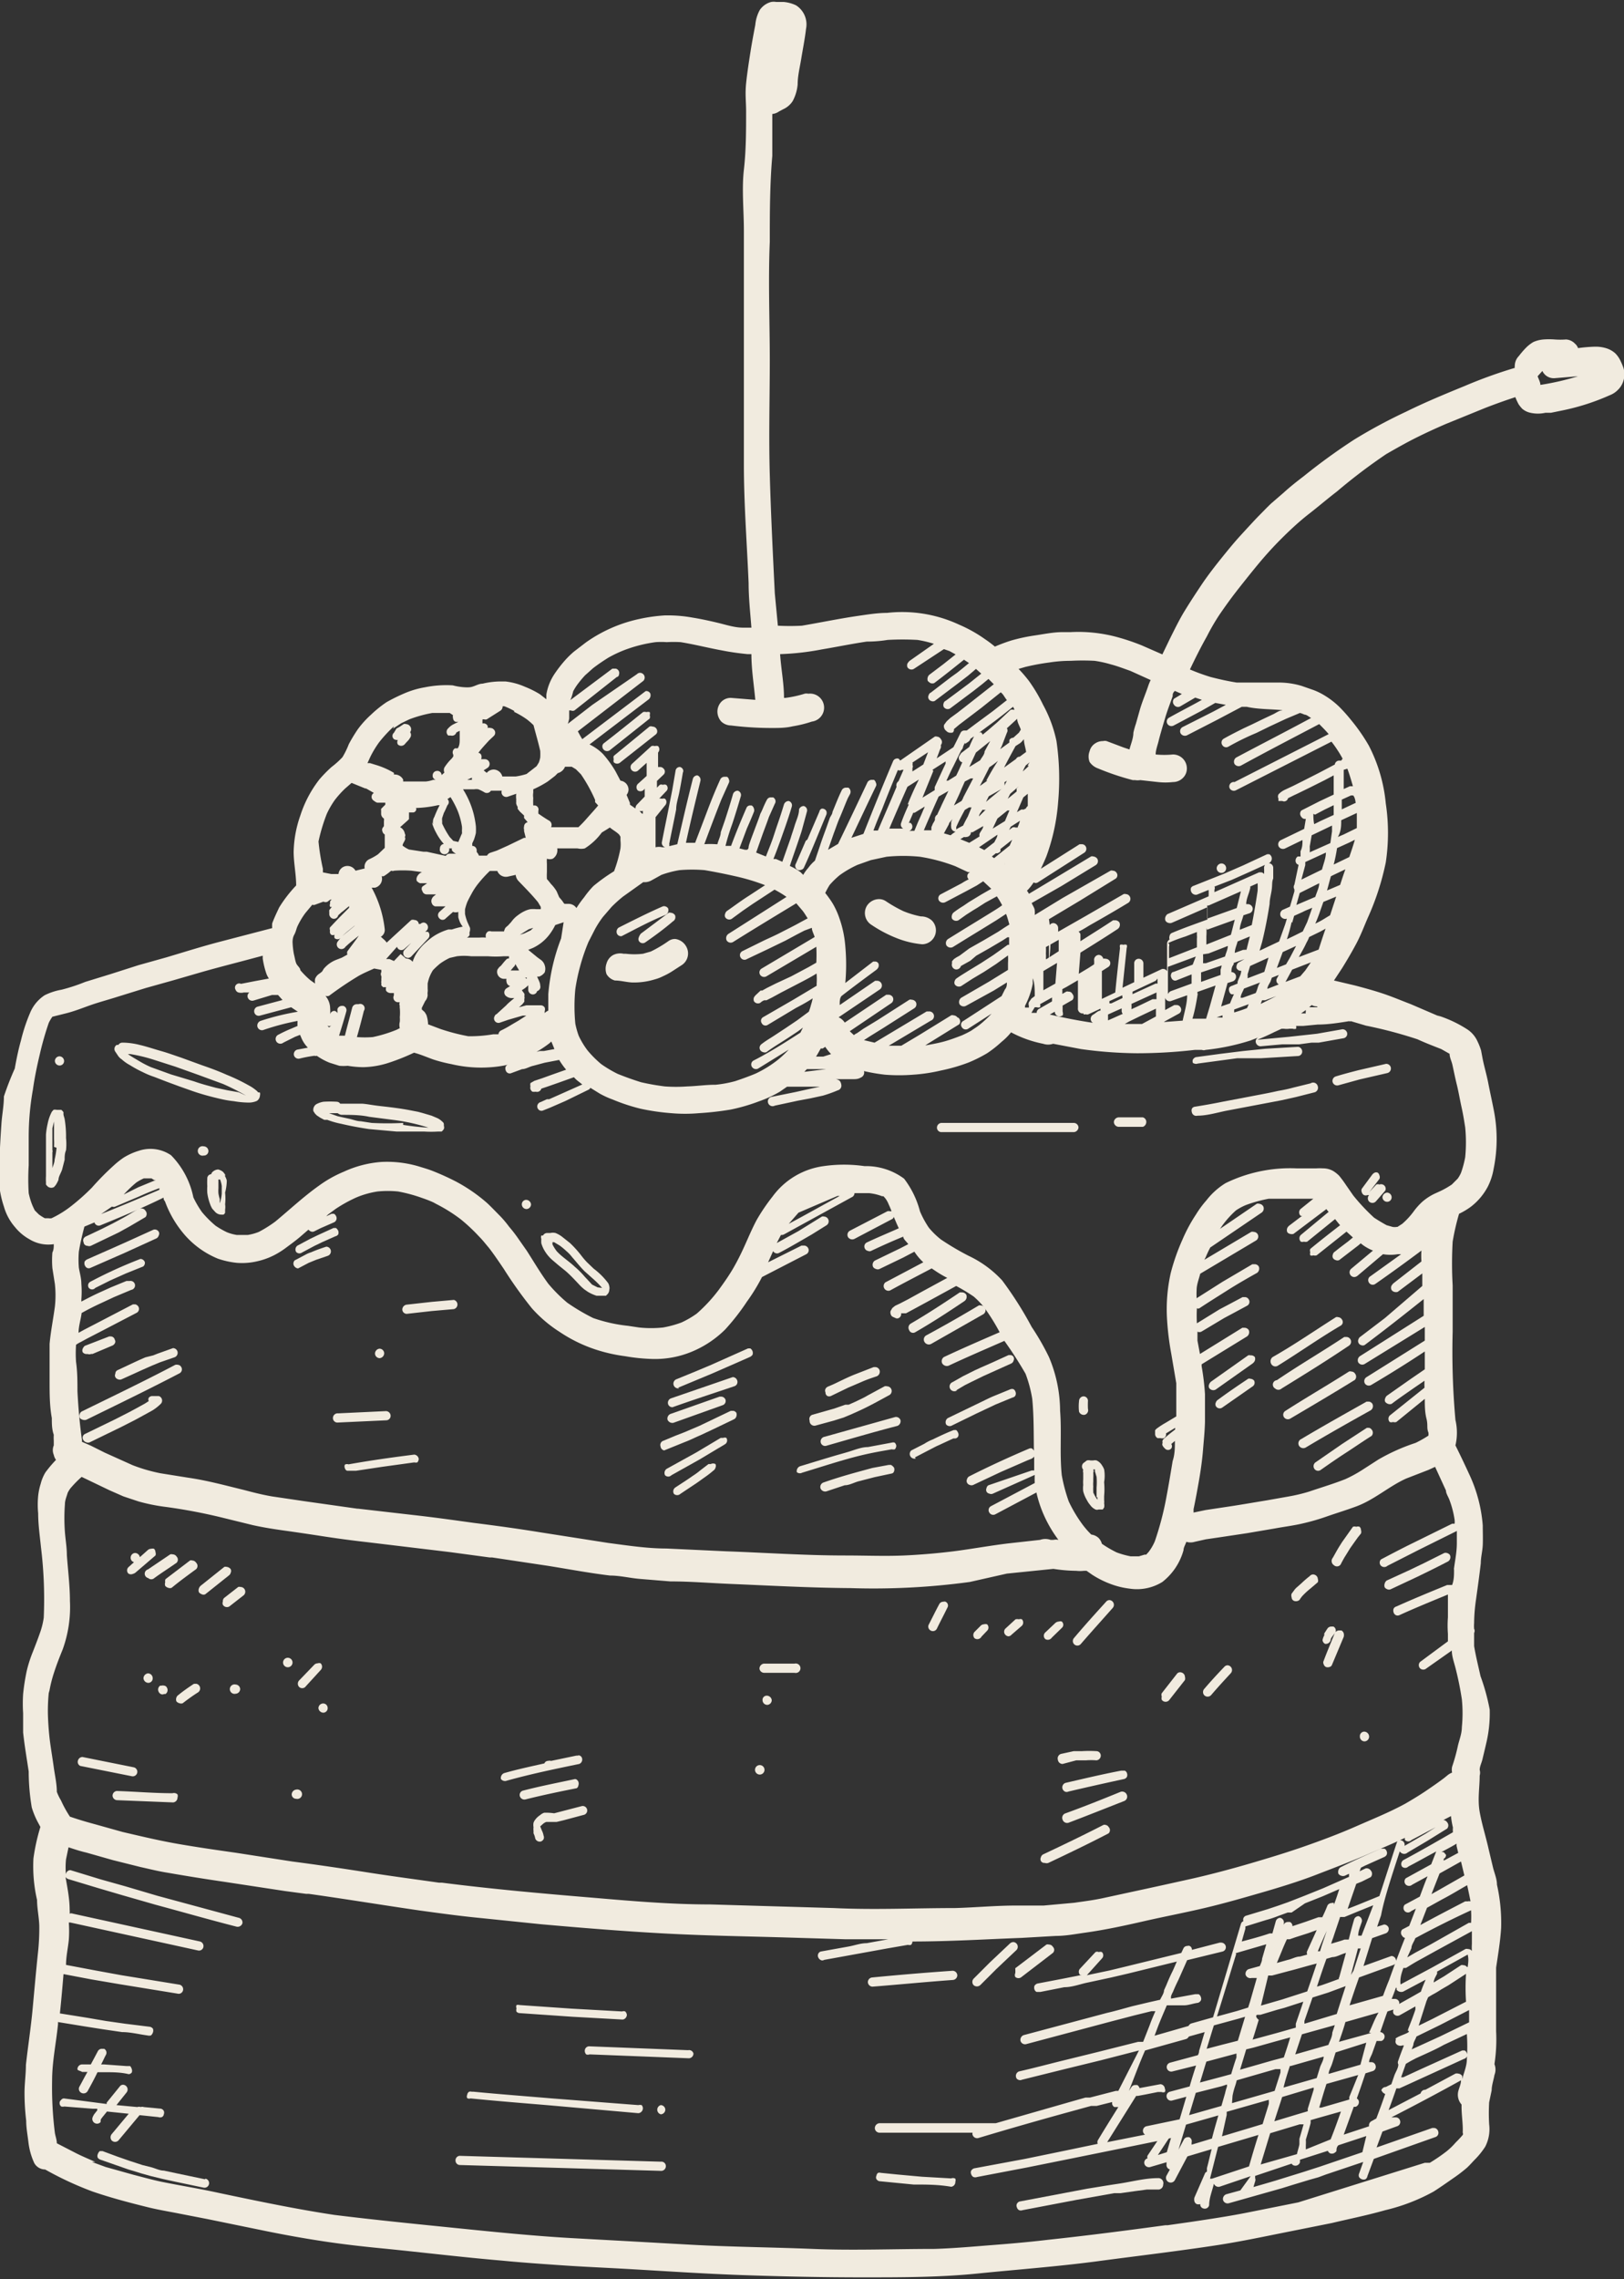 <svg id="Layer_1" data-name="Layer 1" xmlns="http://www.w3.org/2000/svg" viewBox="0 0 58.29 81.78"><rect x="0" y="0" width="58.29" height="81.78" fill="#333333" stroke="none"/><defs><style>.cls-1{fill:#f1ebdf;}</style></defs><title>cake</title><path class="cls-1" d="M75.55,76h0l0,0Z" transform="translate(-25.86 -28.71)"/><path class="cls-1" d="M70.74,77.34a.11.11,0,0,0-.08,0l-1.33.94a.23.23,0,0,0-.07.1.15.15,0,0,0,0,.13.18.18,0,0,0,.23.06l1.33-.94a.25.25,0,0,0,.08-.1.2.2,0,0,0,0-.13A.18.18,0,0,0,70.74,77.34Z" transform="translate(-25.86 -28.71)"/><path class="cls-1" d="M70.74,78.18a.11.11,0,0,0-.08,0c-.36.24-.73.49-1.08.75a.19.19,0,0,0-.08.1.15.15,0,0,0,0,.13.16.16,0,0,0,.22.06l1.09-.76a.16.16,0,0,0,.06-.22A.19.19,0,0,0,70.74,78.18Z" transform="translate(-25.86 -28.71)"/><path class="cls-1" d="M71.71,77.72c.76-.47,1.51-1,2.26-1.44a.15.15,0,0,0,.06-.22.17.17,0,0,0-.14-.09.11.11,0,0,0-.08,0c-.76.48-1.51,1-2.27,1.43a.19.19,0,0,0-.06.23A.17.17,0,0,0,71.71,77.72Z" transform="translate(-25.86 -28.71)"/><path class="cls-1" d="M71.63,78.53a.17.17,0,0,0,.23,0c.81-.5,1.62-1,2.42-1.54a.17.17,0,0,0-.09-.31l-.08,0c-.8.53-1.61,1-2.42,1.55A.16.16,0,0,0,71.63,78.53Z" transform="translate(-25.86 -28.71)"/><path class="cls-1" d="M72,79.33a.16.16,0,0,0-.06.22.17.17,0,0,0,.23.06c.78-.46,1.56-.92,2.32-1.39A.17.17,0,0,0,74.5,78a.16.16,0,0,0-.14-.08.11.11,0,0,0-.08,0C73.51,78.41,72.73,78.86,72,79.33Z" transform="translate(-25.86 -28.71)"/><path class="cls-1" d="M72.49,80.59a.18.18,0,0,0,.23.06c.77-.46,1.55-.9,2.34-1.34a.18.18,0,0,0,.06-.23A.17.17,0,0,0,75,79l-.09,0c-.78.44-1.57.88-2.34,1.34A.17.17,0,0,0,72.49,80.59Z" transform="translate(-25.86 -28.71)"/><path class="cls-1" d="M75,79.94l-.08,0-.89.58-.94.65a.17.17,0,0,0-.06.23.16.16,0,0,0,.22.06c.3-.21.6-.42.91-.62s.61-.41.93-.61a.17.17,0,0,0,0-.23A.15.15,0,0,0,75,79.94Z" transform="translate(-25.86 -28.71)"/><path class="cls-1" d="M35.12,67.9a.3.3,0,0,0-.08-.08,1.43,1.43,0,0,0-.24-.16,6.73,6.73,0,0,0-.81-.39c-.29-.13-.59-.24-.88-.34l-.74-.27c-.24-.08-.48-.17-.73-.24s-.51-.16-.77-.22a2.61,2.61,0,0,0-.55-.08h-.07a.16.16,0,0,0-.14.08h-.06a.17.17,0,0,0-.06.23l.1.15a.47.47,0,0,0,.14.14,1.48,1.48,0,0,0,.3.21,4.09,4.09,0,0,0,.46.25,3,3,0,0,0,.41.17l.44.17.46.17.48.17c.32.11.65.2,1,.28a3.55,3.55,0,0,0,.47.08,3.31,3.31,0,0,0,.55.05.71.71,0,0,0,.28-.06.25.25,0,0,0,.11-.19.23.23,0,0,0,0-.11Zm-.69,0-.4-.07-.42-.09c-.26-.07-.53-.14-.78-.23L32,67.26,31.28,67h0a3.59,3.59,0,0,1-.34-.17c-.17-.1-.33-.19-.49-.3a.08.08,0,0,0,0,0h.09a5.9,5.9,0,0,1,.83.2l.78.25.84.3.87.32a8.06,8.06,0,0,1,.83.42Z" transform="translate(-25.86 -28.71)"/><path class="cls-1" d="M41.78,69a.46.46,0,0,0-.07-.07.62.62,0,0,0-.17-.11l-.19-.08-.27-.08-.22-.06-.31-.06c-.32-.06-.64-.1-1-.14s-.45-.07-.68-.09l-.8,0a.15.15,0,0,0-.12-.07h0a3.88,3.88,0,0,0-.48,0,.8.8,0,0,0-.26.09.24.24,0,0,0-.1.25l0,0,.06.09.06.06.12.08.15.08.11,0a3,3,0,0,0,.49.14c.34.08.67.14,1,.19l1,.09h1a4,4,0,0,0,.47,0l.14,0a.34.34,0,0,0,.08-.09.17.17,0,0,0,0-.12A.19.19,0,0,0,41.78,69Zm-1.45,0A10.75,10.75,0,0,1,39.2,69h0l-.39-.06c-.14,0-.28-.06-.42-.09s-.28-.06-.41-.09l-.31-.11-.05,0,0,0h0l.36,0a.31.31,0,0,0,.13.06c.34,0,.68,0,1,.07l.85.11h0a7,7,0,0,1,1.28.28A8.81,8.81,0,0,1,40.33,69.07Z" transform="translate(-25.86 -28.71)"/><path class="cls-1" d="M48.94,54.26c-.46.37-.93.75-1.41,1.12a.14.14,0,0,0-.05.11.17.17,0,0,0,.05.12.17.17,0,0,0,.24,0l1.41-1.12a.18.18,0,0,0,0-.12.16.16,0,0,0,0-.11.21.21,0,0,0-.12,0A.18.18,0,0,0,48.94,54.26Z" transform="translate(-25.86 -28.71)"/><path class="cls-1" d="M47.89,55.83a.17.17,0,0,0,0,.12.16.16,0,0,0,0,.11.17.17,0,0,0,.24,0l1.27-1a.14.14,0,0,0,.05-.11.17.17,0,0,0-.17-.17.14.14,0,0,0-.11,0Z" transform="translate(-25.86 -28.71)"/><path class="cls-1" d="M60,53h0l0,0Z" transform="translate(-25.86 -28.71)"/><path class="cls-1" d="M60.68,53.24h0a0,0,0,0,0,0,0Z" transform="translate(-25.86 -28.71)"/><path class="cls-1" d="M60.55,55.59Z" transform="translate(-25.86 -28.71)"/><path class="cls-1" d="M48.17,62.3c.53-.27,1-.53,1.59-.77a.16.16,0,0,0,.08-.1.2.2,0,0,0,0-.13.18.18,0,0,0-.1-.07h0a.16.16,0,0,0-.09,0c-.53.23-1.06.5-1.58.76a.18.18,0,0,0-.06.23A.16.16,0,0,0,48.17,62.3Z" transform="translate(-25.86 -28.71)"/><path class="cls-1" d="M48.79,62.34a.15.15,0,0,0,0,.13.16.16,0,0,0,.22.06c.36-.25.7-.5,1-.76a.18.18,0,0,0,.08-.09.19.19,0,0,0,0-.13.19.19,0,0,0-.15-.09.13.13,0,0,0-.08,0l-1,.75S48.8,62.29,48.79,62.34Z" transform="translate(-25.86 -28.71)"/><path class="cls-1" d="M69.53,59.86a.17.17,0,1,0,.17-.17A.18.18,0,0,0,69.53,59.86Z" transform="translate(-25.86 -28.71)"/><path class="cls-1" d="M54.78,58.88l-.35.81a.16.16,0,0,0,.06.23.16.16,0,0,0,.12,0,.15.15,0,0,0,.1-.07c.29-.63.54-1.27.81-1.91a.19.19,0,0,0,0-.13.16.16,0,0,0-.1-.08h0a.12.12,0,0,0-.08,0,.14.14,0,0,0-.07.1l-.43,1Z" transform="translate(-25.86 -28.71)"/><path class="cls-1" d="M40.14,55.26a.16.16,0,0,0,0,.16.17.17,0,0,0,.24,0l.08-.09a.61.61,0,0,0,.12-.15.17.17,0,0,0,0-.2h0a.17.17,0,0,0,0-.21.19.19,0,0,0-.15-.08.11.11,0,0,0-.08,0l-.15.1-.11.06L40,55a.15.15,0,0,0,0,.23A.23.23,0,0,0,40.14,55.26Z" transform="translate(-25.86 -28.71)"/><path class="cls-1" d="M68.73,66.87a.17.17,0,0,0,.12,0l1.41-.19.46,0,.39,0,1.33-.08a.16.16,0,0,0,.16-.16.17.17,0,0,0-.15-.17h0l-1.18.07-.79.08-.81.1-.89.12a.2.2,0,0,0-.1.08.15.15,0,0,0,0,.13A.16.16,0,0,0,68.73,66.87Z" transform="translate(-25.86 -28.71)"/><path class="cls-1" d="M64.4,69l-1.34,0h-.13c-.34,0-.67,0-1,0s-.74,0-1.1,0H59.65a.17.17,0,0,0-.16.17.16.16,0,0,0,.16.16h1.17c.36,0,.73,0,1.1,0s.76,0,1.14,0l1.34,0a.18.18,0,0,0,.17-.17A.17.17,0,0,0,64.4,69Z" transform="translate(-25.86 -28.71)"/><path class="cls-1" d="M66.88,68.8h0l-.87,0a.18.18,0,0,0-.17.17.18.18,0,0,0,.17.17c.29,0,.58,0,.87,0A.18.18,0,0,0,67,69,.17.17,0,0,0,66.88,68.8Z" transform="translate(-25.86 -28.71)"/><path class="cls-1" d="M72.9,67.58h0l-.61.15a5.41,5.41,0,0,1-.55.12c-.35.08-.69.14-1,.2l-1,.19c-.34.07-.69.13-1,.18a.14.14,0,0,0-.1.07.2.2,0,0,0,0,.13.16.16,0,0,0,.2.12c.33,0,.67-.1,1-.17l1-.19,1-.19.54-.12.67-.17a.17.17,0,0,0,.11-.21A.17.17,0,0,0,72.9,67.58Z" transform="translate(-25.86 -28.71)"/><path class="cls-1" d="M73.81,67.33a.17.17,0,0,0-.12.2.17.17,0,0,0,.21.12l.76-.21,1-.23a.17.17,0,0,0,.12-.2.17.17,0,0,0-.17-.13h0l-1,.23C74.34,67.18,74.07,67.25,73.81,67.33Z" transform="translate(-25.86 -28.71)"/><path class="cls-1" d="M75.49,71.21a.18.18,0,0,0-.12,0,.14.14,0,0,0-.11,0l-.25.27.36-.47a.15.15,0,0,0,0-.13.14.14,0,0,0-.07-.1.15.15,0,0,0-.09,0h0a.25.25,0,0,0-.1.08l-.37.5a.15.15,0,0,0,0,.13.16.16,0,0,0,.08.1.16.16,0,0,0,.12,0l.06,0,0,0a.17.17,0,0,0,0,.23.17.17,0,0,0,.24,0l.34-.39A.16.16,0,0,0,75.49,71.21Z" transform="translate(-25.86 -28.71)"/><path class="cls-1" d="M75.65,71.5a.18.18,0,0,0-.17.17.17.17,0,0,0,.17.16.16.16,0,0,0,.16-.16A.17.17,0,0,0,75.65,71.5Z" transform="translate(-25.86 -28.71)"/><path class="cls-1" d="M58.71,76.51c.61-.35,1.19-.73,1.77-1.12a.19.19,0,0,0,.06-.23.18.18,0,0,0-.15-.08l-.08,0c-.58.39-1.16.77-1.76,1.12a.17.17,0,0,0-.06.23A.15.15,0,0,0,58.71,76.51Z" transform="translate(-25.86 -28.71)"/><path class="cls-1" d="M59.05,76.87a.18.18,0,0,0,.23.06l1.88-1.07a.17.17,0,0,0-.09-.31.12.12,0,0,0-.08,0c-.62.37-1.25.73-1.88,1.07A.17.17,0,0,0,59.05,76.87Z" transform="translate(-25.86 -28.71)"/><path class="cls-1" d="M60.17,78.6l.32-.19.26-.13.41-.2,1-.45a.16.16,0,0,0,.08-.1.15.15,0,0,0,0-.13.13.13,0,0,0-.1-.07h0l-.08,0-.57.26-.41.18-.24.11-.18.09-.24.12-.37.21a.17.17,0,1,0,.17.29Z" transform="translate(-25.86 -28.71)"/><path class="cls-1" d="M60,79.87l.9-.44.7-.33h0l.61-.25a.13.13,0,0,0,.1-.08.16.16,0,0,0,0-.12.16.16,0,0,0-.08-.1.24.24,0,0,0-.09,0h0l-.61.25c-.17.07-.34.16-.51.24l-1.14.55a.18.18,0,0,0-.06.23A.17.17,0,0,0,60,79.87Z" transform="translate(-25.86 -28.71)"/><path class="cls-1" d="M58.7,81l.75-.39.24-.11.39-.18h0l.07,0a.13.13,0,0,0,.1-.07.15.15,0,0,0,0-.13.23.23,0,0,0-.07-.1l-.09,0h0c-.26.1-.51.22-.76.34a1.59,1.59,0,0,0-.29.15l-.47.24a.17.17,0,0,0,.16.29Z" transform="translate(-25.86 -28.71)"/><path class="cls-1" d="M65.49,81.43a.71.71,0,0,0-.08-.15.44.44,0,0,0-.19-.17.27.27,0,0,0-.12,0H65a.28.28,0,0,0-.13,0l-.13.1a.17.17,0,0,0,0,.23h0a.2.2,0,0,0,0,.11c0,.08,0,.16,0,.23a1.48,1.48,0,0,0,0,.21.93.93,0,0,0,0,.23,1.2,1.2,0,0,0,.13.31.94.94,0,0,0,.12.18.49.49,0,0,0,.19.16.15.15,0,0,0,.11,0h.07l.08,0,0,0,.05-.07,0,0a.4.4,0,0,0,0-.15.41.41,0,0,0,0-.11s0-.1,0-.15a2.83,2.83,0,0,0,0-.5A1.36,1.36,0,0,0,65.49,81.43Zm-.24,1v.09a1.35,1.35,0,0,1-.15-.26s0,0,0-.05a.94.94,0,0,1,0-.16,1.1,1.1,0,0,1,0-.18v-.12a1.5,1.5,0,0,0,0-.2.15.15,0,0,0,0-.12h0l0,0h0l.06,0h0l0,0,0,.07.06.2a2.43,2.43,0,0,1,0,.38c0,.11,0,.23,0,.35Z" transform="translate(-25.86 -28.71)"/><path class="cls-1" d="M64.8,79.47a.17.17,0,0,0,.11-.21,2.81,2.81,0,0,1,0-.29.16.16,0,0,0-.16-.16h0a.17.17,0,0,0-.16.17,1.6,1.6,0,0,0,0,.38A.18.18,0,0,0,64.8,79.47Z" transform="translate(-25.86 -28.71)"/><path class="cls-1" d="M28.14,68.71a.36.36,0,0,1,0-.09.34.34,0,0,0-.08-.09s0,0-.06,0h-.11a.25.25,0,0,0-.11,0l0,0-.06.07a1.57,1.57,0,0,0-.15.43,2.63,2.63,0,0,0-.06.39c0,.12,0,.25,0,.37s0,.3,0,.44a0,0,0,0,0,0,0c0,.23,0,.45,0,.68a1.65,1.65,0,0,0,0,.21l0,.09s.05.07.09.09a.2.2,0,0,0,.2,0l0,0,.06-.07a1.14,1.14,0,0,0,.1-.19c0-.12.09-.24.13-.37l.09-.35c0-.11,0-.22.05-.34a2.13,2.13,0,0,0,0-.44,3.82,3.82,0,0,0-.05-.68C28.17,68.81,28.15,68.76,28.14,68.71Zm-.25,1.18a3.21,3.21,0,0,1-.07.43c0,.1-.05.2-.08.3l0-.57a.08.08,0,0,0,0-.07v-.16c0-.12,0-.24,0-.36h0l0-.27.06-.24v0c0,.14,0,.27,0,.41v.22a2.53,2.53,0,0,1,0,.28Z" transform="translate(-25.86 -28.71)"/><path class="cls-1" d="M34,71.07a.47.47,0,0,0-.06-.15l0-.07-.07-.09a.44.44,0,0,0-.18-.09h0a.31.31,0,0,0-.18.07.18.18,0,0,0-.07.1s0,0,0,0a.15.15,0,0,0-.14.16,2.28,2.28,0,0,0,0,.27,2,2,0,0,0,0,.24,1.8,1.8,0,0,0,.1.4.89.89,0,0,0,.08.17l.1.11a.3.3,0,0,0,.22.1h0l.08,0,0,0a.13.13,0,0,0,.06-.07l0,0,0-.11a.62.62,0,0,0,0-.19,2,2,0,0,0,0-.42A1.78,1.78,0,0,0,34,71.07Zm-.25.81h0v0l0,0a.58.58,0,0,1,0-.14,1.6,1.6,0,0,1-.05-.21,1.25,1.25,0,0,1,0-.19l0-.31h0l.06,0,0,0a1.12,1.12,0,0,1,.06.23c0,.1,0,.19,0,.28A1.5,1.5,0,0,1,33.75,71.88Z" transform="translate(-25.86 -28.71)"/><path class="cls-1" d="M33.34,70a.17.17,0,0,0-.17-.16.17.17,0,1,0,0,.33A.16.16,0,0,0,33.34,70Z" transform="translate(-25.86 -28.71)"/><path class="cls-1" d="M47.69,74.75a2.56,2.56,0,0,0-.52-.52L46.93,74a2.75,2.75,0,0,1-.22-.26s0,0,0,0a4,4,0,0,0-.39-.43l-.29-.23a1,1,0,0,0-.23-.13.42.42,0,0,0-.19,0h-.12a.17.17,0,0,0-.14.09s0,0-.06,0a.16.16,0,0,0,0,.12.94.94,0,0,0,0,.16,1.19,1.19,0,0,0,.08.2,1.37,1.37,0,0,0,.34.42l.2.17.26.21c.16.14.31.3.46.46a1.8,1.8,0,0,0,.2.19l.13.09a1.46,1.46,0,0,0,.31.14l.13,0h.12l.09,0,.06-.06a.25.25,0,0,0,.06-.16.21.21,0,0,0,0-.11A.34.34,0,0,0,47.69,74.75Zm-.38.15h0l-.2-.1L47,74.68l-.15-.16a3.06,3.06,0,0,0-.36-.36c-.21-.2-.46-.35-.65-.56a1.58,1.58,0,0,1-.15-.24l0-.08h.06l.2.12a2.54,2.54,0,0,1,.24.2,1.31,1.31,0,0,1,.2.21c.15.17.29.35.45.51l.28.25a3.83,3.83,0,0,1,.29.28l.06.07h0Zm.1,0v0Z" transform="translate(-25.86 -28.71)"/><path class="cls-1" d="M44.74,71.76a.16.16,0,0,0-.15.17.17.17,0,0,0,.17.16.17.17,0,0,0,.16-.17A.18.18,0,0,0,44.74,71.76Z" transform="translate(-25.86 -28.71)"/><path class="cls-1" d="M28,66.94a.16.16,0,0,0,.16-.17.17.17,0,0,0-.17-.16.17.17,0,0,0-.16.17A.17.17,0,0,0,28,66.94Z" transform="translate(-25.86 -28.71)"/><path class="cls-1" d="M29,73.41a.17.17,0,0,0,.12,0l1-.48.18-.1.2-.11.58-.34a.17.17,0,0,0,0-.23.16.16,0,0,0-.14-.08.16.16,0,0,0-.09,0c-.22.13-.44.27-.67.39l-.3.16-.38.19h0l-.55.26a.18.18,0,0,0-.09.08.15.15,0,0,0,0,.13A.14.14,0,0,0,29,73.41Z" transform="translate(-25.86 -28.71)"/><path class="cls-1" d="M29,73.89a.25.25,0,0,0-.1.08.2.2,0,0,0,0,.13.2.2,0,0,0,.08.1.15.15,0,0,0,.13,0l1.23-.54,1.14-.52a.18.18,0,0,0,.08-.11.13.13,0,0,0,0-.12.16.16,0,0,0-.1-.08h0a.16.16,0,0,0-.09,0l-.42.19C30.23,73.35,29.61,73.62,29,73.89Z" transform="translate(-25.86 -28.71)"/><path class="cls-1" d="M31.06,74a.17.17,0,0,0-.16-.12h0a16.26,16.26,0,0,0-1.8.82.15.15,0,0,0-.05.22.15.15,0,0,0,.23,0l.54-.27.56-.25.62-.25A.17.17,0,0,0,31.06,74Z" transform="translate(-25.86 -28.71)"/><path class="cls-1" d="M29,77.29a.19.19,0,0,0,.13,0l.05,0h0l.71-.3a.18.18,0,0,0,.09-.08.12.12,0,0,0,0-.13.15.15,0,0,0-.15-.12h-.05L28.9,77s-.06.06-.07.1a.15.15,0,0,0,0,.13A.18.18,0,0,0,29,77.29Z" transform="translate(-25.86 -28.71)"/><path class="cls-1" d="M36.7,73.65l.45-.24.29-.14h0l.45-.2A.18.18,0,0,0,38,73a.2.2,0,0,0,0-.13.27.27,0,0,0-.08-.1l-.09,0h0l-.57.26-.27.13-.45.24a.17.17,0,0,0-.05.23A.16.16,0,0,0,36.7,73.65Z" transform="translate(-25.86 -28.71)"/><path class="cls-1" d="M37.44,73.27h0Z" transform="translate(-25.86 -28.71)"/><path class="cls-1" d="M36.56,74.22l.38-.2.27-.11.41-.14a.17.17,0,0,0,.11-.21.17.17,0,0,0-.16-.12h0c-.18.06-.36.12-.54.2a1,1,0,0,0-.21.09l-.38.2a.16.16,0,0,0,0,.23A.17.17,0,0,0,36.56,74.22Z" transform="translate(-25.86 -28.71)"/><path class="cls-1" d="M31.08,77.41c-.33.14-.65.3-1,.46A.14.14,0,0,0,30,78a.13.13,0,0,0,0,.12.16.16,0,0,0,.1.08.17.17,0,0,0,.12,0l.4-.18h0l.35-.16.34-.15.29-.12.52-.18a.17.17,0,0,0,.11-.21.17.17,0,0,0-.16-.12h0l-.56.2-.15.06Z" transform="translate(-25.86 -28.71)"/><path class="cls-1" d="M32.25,77.68h0a.19.19,0,0,0-.1,0c-1.1.58-2.23,1.12-3.35,1.67a.16.16,0,0,0-.08.1.2.2,0,0,0,0,.13.19.19,0,0,0,.11.07.2.2,0,0,0,.13,0c1.12-.55,2.24-1.09,3.35-1.67a.16.16,0,0,0,.05-.23A.14.14,0,0,0,32.25,77.68Z" transform="translate(-25.86 -28.71)"/><path class="cls-1" d="M31.52,78.8h-.21a.17.17,0,0,0-.11.06.13.13,0,0,0,0,.12v0l-.14.09-.29.16-.28.15-.51.26-1.07.52a.15.15,0,0,0-.05.23.18.18,0,0,0,.1.07.17.17,0,0,0,.12,0l1.13-.55.51-.26.33-.18.29-.16a1.76,1.76,0,0,0,.3-.24.17.17,0,0,0-.08-.27Z" transform="translate(-25.86 -28.71)"/><path class="cls-1" d="M50.2,78.5,51.4,78l.55-.24.82-.36a.25.25,0,0,0,.1-.08.2.2,0,0,0,0-.13.2.2,0,0,0-.08-.1l-.08,0h0l-1.37.61-.55.23-.66.27a.17.17,0,0,0,.11.32Z" transform="translate(-25.86 -28.71)"/><path class="cls-1" d="M50,79.2c.73-.26,1.47-.5,2.21-.75a.16.16,0,0,0,.11-.21.17.17,0,0,0-.16-.12h0l-2.21.76a.17.17,0,0,0-.11.21A.16.16,0,0,0,50,79.2Z" transform="translate(-25.86 -28.71)"/><path class="cls-1" d="M51.74,78.82h-.05l-1.76.62a.18.18,0,0,0-.11.21.19.19,0,0,0,.21.11l1.76-.63a.16.16,0,0,0,.11-.2A.17.17,0,0,0,51.74,78.82Z" transform="translate(-25.86 -28.71)"/><path class="cls-1" d="M49.7,80.75l.74-.3c.19-.07.36-.16.55-.24l.47-.22.75-.36a.16.16,0,0,0,.08-.1.2.2,0,0,0,0-.13.16.16,0,0,0-.11-.07h0l-.09,0-1.13.54h0l-.54.23-.31.12-.43.18a.16.16,0,0,0-.11.21A.16.16,0,0,0,49.7,80.75Z" transform="translate(-25.86 -28.71)"/><path class="cls-1" d="M50.91,79.89h0Z" transform="translate(-25.86 -28.71)"/><polygon class="cls-1" points="25.05 51.18 25.04 51.18 25.05 51.18 25.05 51.18"/><path class="cls-1" d="M51.82,80.3l-.09,0-.89.53-1.05.58a.18.18,0,0,0-.06.23.16.16,0,0,0,.23,0l1-.56.92-.55a.16.16,0,0,0,.05-.23A.15.15,0,0,0,51.82,80.3Z" transform="translate(-25.86 -28.71)"/><path class="cls-1" d="M51.37,81.24l-.08,0-.3.23a2.48,2.48,0,0,1-.26.19c-.21.15-.42.28-.63.42a.17.17,0,0,0-.05.23.17.17,0,0,0,.23,0l.36-.24.24-.16.28-.2a3.65,3.65,0,0,0,.31-.24.17.17,0,0,0,.07-.1.15.15,0,0,0,0-.13A.18.18,0,0,0,51.37,81.24Z" transform="translate(-25.86 -28.71)"/><path class="cls-1" d="M55.84,78.38h0Z" transform="translate(-25.86 -28.71)"/><path class="cls-1" d="M55.82,78.39h0Z" transform="translate(-25.86 -28.71)"/><path class="cls-1" d="M56.31,78.52h0Z" transform="translate(-25.86 -28.71)"/><path class="cls-1" d="M55.56,78.8a.17.17,0,0,0,.12,0l.62-.3h0l.49-.21c.18-.08.36-.14.54-.2a.18.18,0,0,0,.1-.22.17.17,0,0,0-.15-.11h-.06l-.72.28c-.24.1-.46.21-.69.32h0l-.23.1a.18.18,0,0,0-.09.08.15.15,0,0,0,0,.13A.14.14,0,0,0,55.56,78.8Z" transform="translate(-25.86 -28.71)"/><path class="cls-1" d="M55.13,79.86l.66-.18.35-.11.24-.1.29-.13c.38-.17.75-.38,1.12-.58a.17.17,0,0,0,.05-.23.17.17,0,0,0-.14-.08.16.16,0,0,0-.09,0l-.61.33c-.13.08-.27.14-.41.21l-.27.12-.12,0-.4.14-.78.22a.16.16,0,0,0-.1.21A.17.17,0,0,0,55.13,79.86Z" transform="translate(-25.86 -28.71)"/><path class="cls-1" d="M55.32,80.47a.16.16,0,0,0,.21.11c.84-.24,1.69-.49,2.54-.71a.18.18,0,0,0,.11-.21.17.17,0,0,0-.16-.11H58l-2.54.71A.17.17,0,0,0,55.32,80.47Z" transform="translate(-25.86 -28.71)"/><path class="cls-1" d="M54.65,81.55c.53-.16,1.05-.33,1.58-.48s.86-.22,1.3-.3l.34-.06a.22.22,0,0,0,.11,0,.21.21,0,0,0,.05-.12.17.17,0,0,0-.06-.12.18.18,0,0,0-.1,0h0l-.86.16c-.24,0-.49.11-.73.18s-.28.08-.42.12l-.37.11-.92.28a.19.19,0,0,0-.11.21A.17.17,0,0,0,54.65,81.55Z" transform="translate(-25.86 -28.71)"/><path class="cls-1" d="M57.84,81.27l-.08,0h0l-.59.11-.55.15c-.4.11-.8.23-1.2.37a.17.17,0,0,0-.11.21.18.18,0,0,0,.21.11l.66-.22c.18,0,.35-.11.53-.15l.54-.14.61-.13a.11.11,0,0,0,.09-.08.19.19,0,0,0,0-.13A.34.34,0,0,0,57.84,81.27Z" transform="translate(-25.86 -28.71)"/><path class="cls-1" d="M76.08,103.55h0Z" transform="translate(-25.86 -28.71)"/><polygon class="cls-1" points="50.19 74.85 50.19 74.85 50.2 74.85 50.19 74.85"/><polygon class="cls-1" points="41.54 75.05 41.53 75.05 41.53 75.05 41.54 75.05"/><path class="cls-1" d="M67.39,103.76h0Z" transform="translate(-25.86 -28.71)"/><path class="cls-1" d="M67.42,106.86h0c-.47,0-.94.13-1.41.2s-.75.12-1.13.18l-2.43.46a.18.18,0,0,0-.09.08.15.15,0,0,0,0,.13.16.16,0,0,0,.08.1.17.17,0,0,0,.12,0l1.94-.37,1.35-.24.23,0,.49-.07.45-.06.43,0a.18.18,0,0,0,.16-.18A.18.18,0,0,0,67.42,106.86Z" transform="translate(-25.86 -28.71)"/><path class="cls-1" d="M28.81,103.05H29c-.1.17-.19.35-.29.53a.16.16,0,0,0,.07.22.17.17,0,0,0,.23-.07c.12-.22.24-.44.35-.67h.27c.28,0,.56,0,.85.07a.15.15,0,0,0,.11-.06.17.17,0,0,0,0-.12.24.24,0,0,0-.06-.11s-.07,0-.12,0l-.82-.06h-.1c.06-.11.11-.23.17-.34a.16.16,0,0,0-.06-.22l-.08,0a.16.16,0,0,0-.15.09l-.25.47H28.8a.17.17,0,0,0-.16.17C28.64,103,28.72,103,28.81,103.05Z" transform="translate(-25.86 -28.71)"/><path class="cls-1" d="M29.48,104.75c.07-.1.15-.19.22-.28l.78.08-.61.73a.18.18,0,0,0,0,.23.17.17,0,0,0,.24,0l.76-.91.67.07a.19.19,0,0,0,.13,0,.13.13,0,0,0,.07-.1.16.16,0,0,0,0-.12.16.16,0,0,0-.1-.08l-.62-.06s0,0,0,0a.16.16,0,0,0-.11,0,.17.17,0,0,0-.12,0h0l-.75-.07h0l.36-.45a.17.17,0,0,0-.12-.28.14.14,0,0,0-.12.06l-.47.58,0,.05L28.15,104h0a.13.13,0,0,0-.1.06.13.13,0,0,0-.05.12.14.14,0,0,0,.06.11.22.22,0,0,0,.11,0l1,.08h0l.18,0,0,.06-.08.1a.51.51,0,0,0-.09.16.17.17,0,0,0,.29.16A.83.83,0,0,1,29.48,104.75Z" transform="translate(-25.86 -28.71)"/><path class="cls-1" d="M33.21,106.9l-1-.21-.47-.1c-.15,0-.3-.08-.45-.12l-.32-.08-.46-.15-.43-.15-.54-.2h0l-.1,0a.26.26,0,0,0-.07.11.16.16,0,0,0,0,.13.2.2,0,0,0,.1.07l1,.35.17.05.29.09.32.09.45.11.46.1,1,.21a.16.16,0,1,0,.08-.32Z" transform="translate(-25.86 -28.71)"/><path class="cls-1" d="M60.22,99.58a.17.17,0,0,0-.17-.16h0q-1.44.1-2.88.24a.17.17,0,0,0-.16.17.17.17,0,0,0,.17.16c1-.08,1.92-.17,2.88-.24A.17.17,0,0,0,60.22,99.58Z" transform="translate(-25.86 -28.71)"/><path class="cls-1" d="M61.05,99.93l.57-.57.73-.69a.17.17,0,0,0-.12-.28.19.19,0,0,0-.13.06l-.7.66-.59.59a.17.17,0,0,0,0,.24A.18.18,0,0,0,61.05,99.93Z" transform="translate(-25.86 -28.71)"/><path class="cls-1" d="M62.3,99.51a.16.16,0,0,0,0,.13.17.17,0,0,0,.23,0l1.12-.86a.15.15,0,0,0,0-.22.16.16,0,0,0-.14-.08.16.16,0,0,0-.09,0l-1.12.85S62.31,99.46,62.3,99.51Z" transform="translate(-25.86 -28.71)"/><path class="cls-1" d="M60,106.87l-1.05-.06-.88-.08h0l-.6-.06h0a.16.16,0,0,0-.09,0,.13.13,0,0,0-.06.1.13.13,0,0,0,0,.13.18.18,0,0,0,.1.07l1.23.12c.45,0,.9,0,1.35.08a.17.17,0,0,0,.15-.18.16.16,0,0,0,0-.11A.17.17,0,0,0,60,106.87Z" transform="translate(-25.86 -28.71)"/><path class="cls-1" d="M30.63,85.18a.24.24,0,0,0,.11-.06l.7-.6a.17.17,0,0,0,0-.12.18.18,0,0,0-.05-.12.21.21,0,0,0-.11,0h0a.18.18,0,0,0-.12.05l-.28.25a.18.18,0,0,0-.18-.15.17.17,0,0,0-.15.18.16.16,0,0,0,.12.15l-.2.18a.16.16,0,0,0,0,.23A.17.17,0,0,0,30.63,85.18Z" transform="translate(-25.86 -28.71)"/><path class="cls-1" d="M31.18,85.33a.16.16,0,0,0,.22,0c.26-.19.53-.36.8-.55a.16.16,0,0,0,0-.22.17.17,0,0,0-.14-.08.16.16,0,0,0-.09,0l-.8.54A.16.16,0,0,0,31.18,85.33Z" transform="translate(-25.86 -28.71)"/><path class="cls-1" d="M31.79,85.48a.2.2,0,0,0,0,.13.21.21,0,0,0,.11.07.17.17,0,0,0,.12,0c.29-.24.58-.45.88-.67a.16.16,0,0,0,0-.23.17.17,0,0,0-.14-.08.11.11,0,0,0-.08,0l-.88.67A.18.18,0,0,0,31.79,85.48Z" transform="translate(-25.86 -28.71)"/><path class="cls-1" d="M33,85.84a.23.23,0,0,0,.1.07.14.14,0,0,0,.13,0l.84-.67a.17.17,0,0,0,.07-.1.15.15,0,0,0,0-.13.2.2,0,0,0-.14-.08.16.16,0,0,0-.09,0l-.84.67a.23.23,0,0,0-.07.1A.19.19,0,0,0,33,85.84Z" transform="translate(-25.86 -28.71)"/><path class="cls-1" d="M33.86,86.17a.16.16,0,0,0,0,.12.17.17,0,0,0,.23.06l.5-.39a.17.17,0,0,0-.1-.31.13.13,0,0,0-.08,0l-.5.39A.15.15,0,0,0,33.86,86.17Z" transform="translate(-25.86 -28.71)"/><path class="cls-1" d="M31.34,88.91a.17.17,0,0,0-.17-.16.18.18,0,0,0-.16.18.18.18,0,0,0,.18.16A.16.16,0,0,0,31.34,88.91Z" transform="translate(-25.86 -28.71)"/><path class="cls-1" d="M31.63,89.49a.13.13,0,0,0,.12,0l.05,0a.17.17,0,0,0,.05-.23.12.12,0,0,0-.1-.07h0a.16.16,0,0,0-.09,0l-.05,0a.17.17,0,0,0-.05.23A.16.16,0,0,0,31.63,89.49Z" transform="translate(-25.86 -28.71)"/><path class="cls-1" d="M32.9,89.13a.16.16,0,0,0-.09,0c-.18.12-.37.25-.54.39a.19.19,0,0,0-.08.1.2.2,0,0,0,0,.13.19.19,0,0,0,.11.07.16.16,0,0,0,.12,0c.18-.14.36-.27.55-.39a.17.17,0,0,0-.09-.31Z" transform="translate(-25.86 -28.71)"/><path class="cls-1" d="M34.32,89.15a.17.17,0,1,0,0,.33.17.17,0,0,0,.16-.17A.17.17,0,0,0,34.32,89.15Z" transform="translate(-25.86 -28.71)"/><path class="cls-1" d="M36.19,88.53a.17.17,0,1,0-.17-.16A.17.17,0,0,0,36.19,88.53Z" transform="translate(-25.86 -28.71)"/><path class="cls-1" d="M36.84,89.21l.53-.58a.17.17,0,0,0,0-.24.15.15,0,0,0-.11,0,.17.17,0,0,0-.12.05L36.6,89a.17.17,0,0,0,0,.24A.16.16,0,0,0,36.84,89.21Z" transform="translate(-25.86 -28.71)"/><path class="cls-1" d="M37.29,90a.18.18,0,0,0,.18.16.16.16,0,0,0,.15-.18.16.16,0,0,0-.17-.15A.17.17,0,0,0,37.29,90Z" transform="translate(-25.86 -28.71)"/><path class="cls-1" d="M36.49,93.25a.17.17,0,1,0,0-.33.18.18,0,0,0-.16.18A.16.16,0,0,0,36.49,93.25Z" transform="translate(-25.86 -28.71)"/><path class="cls-1" d="M59.26,87.21a.16.16,0,0,0,.23-.07c.12-.25.25-.49.37-.74a.15.15,0,0,0-.06-.22.12.12,0,0,0-.08,0,.16.16,0,0,0-.15.09c-.13.24-.25.49-.38.74A.16.16,0,0,0,59.26,87.21Z" transform="translate(-25.86 -28.71)"/><path class="cls-1" d="M61.09,87.43l.2-.21a.16.16,0,0,0,0-.23.21.21,0,0,0-.12,0,.17.17,0,0,0-.12.06l-.21.21a.17.17,0,0,0,0,.23A.17.17,0,0,0,61.09,87.43Z" transform="translate(-25.86 -28.71)"/><path class="cls-1" d="M62.06,87.42a.17.17,0,0,0,.11-.06l.37-.32a.17.17,0,0,0,0-.23.16.16,0,0,0-.11,0h0a.26.26,0,0,0-.12,0l-.36.33a.16.16,0,0,0,0,.23A.17.17,0,0,0,62.06,87.42Z" transform="translate(-25.86 -28.71)"/><path class="cls-1" d="M63.61,87.47l.36-.35a.15.15,0,0,0,0-.23.14.14,0,0,0-.1,0,.21.21,0,0,0-.13.05l-.36.34a.16.16,0,0,0,0,.24A.17.17,0,0,0,63.61,87.47Z" transform="translate(-25.86 -28.71)"/><path class="cls-1" d="M64.65,87.7c.38-.44.77-.87,1.15-1.3a.17.17,0,0,0-.12-.28.16.16,0,0,0-.12.06c-.39.43-.78.86-1.15,1.3a.16.16,0,1,0,.24.22Z" transform="translate(-25.86 -28.71)"/><path class="cls-1" d="M67.84,89.69l.55-.7a.21.21,0,0,0,0-.12.16.16,0,0,0-.05-.11.18.18,0,0,0-.12-.05.14.14,0,0,0-.12.06l-.54.69a.14.14,0,0,0,0,.12.21.21,0,0,0,0,.12A.17.17,0,0,0,67.84,89.69Z" transform="translate(-25.86 -28.71)"/><path class="cls-1" d="M69.33,89.53c.23-.27.47-.53.71-.79a.17.17,0,0,0-.12-.28.16.16,0,0,0-.12.06c-.24.25-.48.51-.71.78a.17.17,0,0,0,0,.24A.17.17,0,0,0,69.33,89.53Z" transform="translate(-25.86 -28.71)"/><path class="cls-1" d="M72.31,86.15a.2.2,0,0,0,.13,0,.14.14,0,0,0,.09-.08l.06-.08,0,0a2.68,2.68,0,0,1,.3-.28l.27-.23a.17.17,0,0,0,0-.12.16.16,0,0,0-.05-.11.18.18,0,0,0-.12-.05.16.16,0,0,0-.12.06,3.47,3.47,0,0,0-.29.25l-.17.15a.52.52,0,0,0-.1.11l-.09.12a.19.19,0,0,0,0,.13A.14.14,0,0,0,72.31,86.15Z" transform="translate(-25.86 -28.71)"/><path class="cls-1" d="M73.74,84.87A.16.16,0,0,0,74,84.8c.05-.09.1-.19.16-.28l.16-.26.12-.17.15-.21,0,0,.12-.15a.19.19,0,0,0,0-.12.17.17,0,0,0-.05-.12.17.17,0,0,0-.12,0,.18.18,0,0,0-.12,0l-.39.55-.12.19-.07.12-.14.25A.18.18,0,0,0,73.74,84.87Z" transform="translate(-25.86 -28.71)"/><path class="cls-1" d="M73.42,87.69a.18.18,0,0,0,.2-.13v0c0-.09.1-.17.15-.26-.13.33-.27.65-.4,1a.13.13,0,0,0,0,.12.16.16,0,0,0,.08.1.19.19,0,0,0,.13,0,.12.12,0,0,0,.09-.08l.42-1a.28.28,0,0,0,0-.13.19.19,0,0,0-.08-.1h-.08a.16.16,0,0,0-.14.07.16.16,0,0,0-.07-.21h-.08a.17.17,0,0,0-.14.08l-.11.17a.25.25,0,0,1,0,.07.49.49,0,0,0-.06.17A.17.17,0,0,0,73.42,87.69Z" transform="translate(-25.86 -28.71)"/><path class="cls-1" d="M74.83,91.19A.17.17,0,0,0,75,91a.18.18,0,0,0-.18-.16.16.16,0,0,0-.15.17A.17.17,0,0,0,74.83,91.19Z" transform="translate(-25.86 -28.71)"/><path class="cls-1" d="M75.65,85.73a.15.15,0,0,0,.13,0l.15-.07h0l.81-.38c.37-.18.74-.36,1.1-.55a.18.18,0,0,0,.06-.23.19.19,0,0,0-.11-.07h0a.16.16,0,0,0-.09,0l-.74.37-.5.24h0l-.83.38a.21.21,0,0,0-.07.11.2.2,0,0,0,0,.13A.18.18,0,0,0,75.65,85.73Z" transform="translate(-25.86 -28.71)"/><path class="cls-1" d="M64.49,91.87l.35,0a2.31,2.31,0,0,1,.37,0,.17.17,0,0,0,.16-.17.16.16,0,0,0-.16-.16h0a4.38,4.38,0,0,0-.51,0l-.3,0-.46.1a.17.17,0,0,0-.11.21A.17.17,0,0,0,64,92Z" transform="translate(-25.86 -28.71)"/><path class="cls-1" d="M64,92.9a.18.18,0,0,0,.08.09.15.15,0,0,0,.13,0c.68-.16,1.35-.31,2-.45a.16.16,0,0,0,.1-.08.19.19,0,0,0,0-.13.14.14,0,0,0-.08-.09l-.07,0h-.06c-.68.13-1.35.29-2,.44A.17.17,0,0,0,64,92.9Z" transform="translate(-25.86 -28.71)"/><path class="cls-1" d="M66.08,93h0c-.66.27-1.31.53-2,.78A.17.17,0,0,0,64,94a.17.17,0,0,0,.21.11c.66-.25,1.31-.51,2-.78a.17.17,0,0,0,.1-.21A.18.18,0,0,0,66.08,93Z" transform="translate(-25.86 -28.71)"/><path class="cls-1" d="M63.36,95.55a.19.19,0,0,0,.13,0c.72-.34,1.45-.69,2.16-1.06a.16.16,0,0,0,0-.23.14.14,0,0,0-.1-.07h0a.12.12,0,0,0-.09,0c-.72.37-1.45.72-2.17,1.06a.17.17,0,0,0-.07.1.15.15,0,0,0,0,.13A.14.14,0,0,0,63.36,95.55Z" transform="translate(-25.86 -28.71)"/><path class="cls-1" d="M44.05,92.6c.86-.24,1.73-.42,2.6-.6a.17.17,0,0,0,.1-.21.14.14,0,0,0-.08-.09.08.08,0,0,0-.07,0h-.05l-.91.19a.21.21,0,0,0-.11,0,.14.14,0,0,0-.13.09c-.49.11-1,.22-1.45.35a.19.19,0,0,0-.11.21A.18.18,0,0,0,44.05,92.6Z" transform="translate(-25.86 -28.71)"/><path class="cls-1" d="M46.62,92.77a.2.2,0,0,0,0-.13.18.18,0,0,0-.08-.09.12.12,0,0,0-.08,0h0c-.61.13-1.23.25-1.84.41a.16.16,0,0,0-.1.2.17.17,0,0,0,.21.11c.6-.15,1.22-.28,1.83-.4A.14.14,0,0,0,46.62,92.77Z" transform="translate(-25.86 -28.71)"/><path class="cls-1" d="M45.39,93.75a.46.46,0,0,0-.15.09.65.65,0,0,0-.17.16.39.39,0,0,0-.06.11.44.44,0,0,0,0,.16.5.5,0,0,0,0,.13l0,.09a.64.64,0,0,1,.06.18.17.17,0,0,0,.21.11.18.18,0,0,0,.09-.08.16.16,0,0,0,0-.13.64.64,0,0,0-.06-.18l-.06-.15h0v0l.1-.09a.35.35,0,0,1,.12-.07l.17,0,.2,0,.25-.06.71-.19a.16.16,0,0,0-.05-.32h0l-1,.26A2,2,0,0,0,45.39,93.75Z" transform="translate(-25.86 -28.71)"/><path class="cls-1" d="M28.74,92.07l1.85.37a.16.16,0,1,0,.07-.32l-1.84-.37h0a.17.17,0,0,0-.16.12A.16.16,0,0,0,28.74,92.07Z" transform="translate(-25.86 -28.71)"/><path class="cls-1" d="M32.05,93.05c-.67,0-1.34-.06-2-.08h0a.17.17,0,0,0-.15.17.17.17,0,0,0,.17.16l2,.08a.17.17,0,0,0,.16-.17.17.17,0,0,0,0-.12A.19.19,0,0,0,32.05,93.05Z" transform="translate(-25.86 -28.71)"/><path class="cls-1" d="M53.29,88.73h1.09a.17.17,0,1,0,0-.33H53.28a.18.18,0,0,0-.16.18A.17.17,0,0,0,53.29,88.73Z" transform="translate(-25.86 -28.71)"/><path class="cls-1" d="M53.38,89.55a.15.15,0,0,0-.15.17.17.17,0,0,0,.17.16.17.17,0,0,0,.16-.17A.18.18,0,0,0,53.38,89.55Z" transform="translate(-25.86 -28.71)"/><path class="cls-1" d="M53.14,92.38a.17.17,0,0,0,.16-.17.17.17,0,1,0-.16.17Z" transform="translate(-25.86 -28.71)"/><path class="cls-1" d="M40.46,75.85l.89-.1.8-.07a.17.17,0,0,0,0-.33h0l-.79.07-.9.1a.18.18,0,0,0-.16.18A.16.16,0,0,0,40.46,75.85Z" transform="translate(-25.86 -28.71)"/><path class="cls-1" d="M39.49,77.44a.18.18,0,0,0,.16-.18.17.17,0,0,0-.17-.16.18.18,0,0,0-.16.18A.17.17,0,0,0,39.49,77.44Z" transform="translate(-25.86 -28.71)"/><path class="cls-1" d="M37.81,79.59a.16.16,0,0,0,.17.16l1.74-.08a.16.16,0,0,0,.16-.17.17.17,0,0,0-.17-.16h0L38,79.42A.17.17,0,0,0,37.81,79.59Z" transform="translate(-25.86 -28.71)"/><path class="cls-1" d="M38.24,81.26a.15.15,0,0,0,0,.13.12.12,0,0,0,.08.09s.08,0,.13,0l.19,0,.93-.14,1.16-.16a.22.22,0,0,0,.11,0,.21.21,0,0,0,.05-.12.18.18,0,0,0-.16-.16h0c-.79.1-1.58.21-2.36.35A.16.16,0,0,0,38.24,81.26Z" transform="translate(-25.86 -28.71)"/><path class="cls-1" d="M44.52,100.94l1.88.13,1.8.1c.09,0,.16-.09.16-.17a.2.2,0,0,0-.06-.12.15.15,0,0,0-.11,0l-1.8-.1-1.88-.13h0a.22.22,0,0,0-.11,0,.14.14,0,0,0,0,.12.17.17,0,0,0,0,.12A.17.17,0,0,0,44.52,100.94Z" transform="translate(-25.86 -28.71)"/><path class="cls-1" d="M50.56,102.27,47,102.13h0a.16.16,0,0,0-.15.17.18.18,0,0,0,.05.12.16.16,0,0,0,.12,0l3.57.14a.17.17,0,0,0,.16-.17A.16.16,0,0,0,50.56,102.27Z" transform="translate(-25.86 -28.71)"/><path class="cls-1" d="M42.75,104c1,.1,1.9.17,2.85.25l3.17.28a.17.17,0,0,0,.12-.06.17.17,0,0,0,0-.23.26.26,0,0,0-.12,0L45.67,104c-.94-.08-1.88-.15-2.81-.24h-.07a.15.15,0,0,0-.09,0,.14.14,0,0,0-.07.11.13.13,0,0,0,0,.12A.14.14,0,0,0,42.75,104Z" transform="translate(-25.86 -28.71)"/><path class="cls-1" d="M49.58,104.24a.17.17,0,0,0,0,.33.17.17,0,0,0,.16-.17A.17.17,0,0,0,49.58,104.24Z" transform="translate(-25.86 -28.71)"/><path class="cls-1" d="M49.58,106.27l-7.22-.21h0a.16.16,0,0,0-.15.17.16.16,0,0,0,.17.16l7.22.21a.17.17,0,0,0,.16-.17A.16.16,0,0,0,49.58,106.27Z" transform="translate(-25.86 -28.71)"/><path class="cls-1" d="M50.1,62.4a.4.4,0,0,0-.24.07,4.5,4.5,0,0,1-.64.38l-.28.08a2.57,2.57,0,0,1-.62,0h-.08a.56.56,0,0,0-.38.05.5.5,0,0,0-.23.3.57.57,0,0,0,0,.38.5.5,0,0,0,.3.23c.2,0,.41.06.61.07a2.5,2.5,0,0,0,.82-.11,1.45,1.45,0,0,0,.29-.11,2.48,2.48,0,0,0,.32-.17l.34-.22a.5.5,0,0,0,.18-.68A.53.53,0,0,0,50.1,62.4Z" transform="translate(-25.86 -28.71)"/><path class="cls-1" d="M58.91,61.59h0a3.28,3.28,0,0,1-.63-.19,4.89,4.89,0,0,1-.63-.36.44.44,0,0,0-.24-.07.52.52,0,0,0-.44.25.5.5,0,0,0,.18.68,4.64,4.64,0,0,0,1,.51,3.27,3.27,0,0,0,.81.18.5.5,0,0,0,.35-.85A.58.58,0,0,0,58.91,61.59Z" transform="translate(-25.86 -28.71)"/><path class="cls-1" d="M84.13,41.91a2,2,0,0,0-.09-.22,1,1,0,0,0-.2-.3.87.87,0,0,0-.31-.18,1.28,1.28,0,0,0-.34-.06h-.11a5.67,5.67,0,0,0-.58.05.36.36,0,0,0-.11-.16.48.48,0,0,0-.32-.15h0a2.82,2.82,0,0,1-.41,0,2.64,2.64,0,0,0-.4,0,1.12,1.12,0,0,0-.36.09,1.28,1.28,0,0,0-.29.23,3,3,0,0,0-.23.27.51.51,0,0,0-.15.35.24.24,0,0,0,0,.08,16.82,16.82,0,0,0-1.8.65c-.71.29-1.41.58-2.1.92a18.88,18.88,0,0,0-1.86,1,21.64,21.64,0,0,0-1.82,1.32c-.25.19-.49.38-.72.59l-.44.38c-.15.14-.29.29-.43.43s-.46.49-.68.73-.44.51-.65.77-.51.64-.75,1-.41.62-.6.93-.36.66-.53,1l-.27.56-.73-.32a7.76,7.76,0,0,0-1-.33,5.43,5.43,0,0,0-1-.15,5.24,5.24,0,0,0-.56,0H64c-.33,0-.66.07-1,.12a6.3,6.3,0,0,0-.84.18,6,6,0,0,0-.59.22,4.22,4.22,0,0,0-.36-.27,5,5,0,0,0-.93-.52,4.84,4.84,0,0,0-2.58-.42c-.35,0-.71.06-1.06.11-.68.1-1.35.24-2,.35a8.27,8.27,0,0,1-.86,0L53.67,50c-.07-1.42-.14-2.83-.18-4.25s0-2.75,0-4.12-.06-2.83,0-4.24c0-1,0-2.06.09-3.09,0-.5,0-1,0-1.5a.5.5,0,0,0,.24-.09l.15-.08a.8.8,0,0,0,.34-.29,1.55,1.55,0,0,0,.18-.6c0-.31.08-.62.13-.93s.13-.71.17-1.06a.81.81,0,0,0-.36-.85,1.31,1.31,0,0,0-.44-.12l-.27,0a.55.55,0,0,0-.18,0,.71.71,0,0,0-.41.29,1.36,1.36,0,0,0-.16.53c-.06.32-.12.63-.17.95s-.12.76-.16,1.15,0,.66,0,1c0,.7,0,1.4-.08,2.1s0,1.46,0,2.19c0,1.39,0,2.77,0,4.15s0,2.83,0,4.24.11,2.83.17,4.25c0,.54.06,1.07.1,1.6l-.3,0c-.3,0-.6-.1-.89-.17s-.61-.14-.92-.19a4.89,4.89,0,0,0-.85-.08h-.14a5.94,5.94,0,0,0-.93.13,5.19,5.19,0,0,0-1.91.84l-.43.33a3.23,3.23,0,0,0-.37.37,4.63,4.63,0,0,0-.32.42,1.88,1.88,0,0,0-.3.75l0,.17-.23-.18a3.4,3.4,0,0,0-.54-.27,2.42,2.42,0,0,0-.7-.19h-.17a2.82,2.82,0,0,0-.65.08c-.14,0-.27.09-.41.12s-.44,0-.66-.06a3.87,3.87,0,0,0-1,.07,3.19,3.19,0,0,0-.67.19,6.44,6.44,0,0,0-.7.34,4.09,4.09,0,0,0-.56.45,3.43,3.43,0,0,0-.48.53,5.74,5.74,0,0,0-.32.53,2.92,2.92,0,0,1-.23.47,3.25,3.25,0,0,1-.39.35,4.67,4.67,0,0,0-.44.45,4.2,4.2,0,0,0-.68,1.29,4.15,4.15,0,0,0-.24,1.3c0,.4.09.81.09,1.21a4.75,4.75,0,0,0-.61.79c-.09.19-.18.38-.25.57a1,1,0,0,0,0,.17l-1.88.49c-.65.17-1.28.37-1.92.56l-1,.28-1,.32-.91.28a6.5,6.5,0,0,1-.85.28,2.18,2.18,0,0,0-.61.2,1.4,1.4,0,0,0-.52.63,6.27,6.27,0,0,0-.33,1c-.09.32-.16.66-.22,1A10.68,10.68,0,0,0,26,68.05c0,.34-.07.67-.09,1q-.07,1-.09,2A3.51,3.51,0,0,0,26,72a1.91,1.91,0,0,0,.4.74,1.75,1.75,0,0,0,.51.43,1.3,1.3,0,0,0,.88.18c0,.1,0,.2-.05.3a3.46,3.46,0,0,0,0,.56l.09.57a3.66,3.66,0,0,1,0,.81c-.06.45-.15.89-.19,1.34,0,.22,0,.43,0,.65s0,.47,0,.7c0,.43,0,.87.08,1.31,0,.2,0,.4.07.6a1.49,1.49,0,0,0,0,.21c0,.06,0,.11,0,.17a.44.44,0,0,0,0,.34.48.48,0,0,0,.08.18,4.29,4.29,0,0,0-.38.45,1.48,1.48,0,0,0-.17.41,2.2,2.2,0,0,0-.09.43,3.33,3.33,0,0,0,0,.63c0,.4.06.81.1,1.21a15.3,15.3,0,0,1,.1,2.53,2.7,2.7,0,0,1-.14.56c-.08.23-.17.46-.26.69a4.62,4.62,0,0,0-.21.66,7.55,7.55,0,0,0-.13.83,5.31,5.31,0,0,0,0,.69c0,.23,0,.46,0,.69.05.47.13.93.2,1.4A7.81,7.81,0,0,0,27,93.56a2.87,2.87,0,0,0,.24.57l.07.13a7.11,7.11,0,0,0-.25,1.13,5.37,5.37,0,0,0,.13,1.49c0,.3.07.61.08.92a8.15,8.15,0,0,1-.05,1c-.07.67-.13,1.35-.19,2s-.17,1.36-.24,2c0,.33-.05.67-.05,1a8.51,8.51,0,0,0,.06,1c0,.26.05.51.08.77a2.47,2.47,0,0,0,.21.75.45.45,0,0,0,.39.23,11.91,11.91,0,0,0,1.7.79c.67.23,1.36.41,2.05.58.34.08.69.14,1,.2l1.08.21,2,.41c.73.15,1.45.28,2.18.39s1.45.19,2.18.26c1.4.14,2.8.31,4.21.43.72.07,1.45.12,2.18.17s1.44.08,2.16.12c1.43.08,2.87.18,4.31.23s2.87.08,4.3.08,2.77,0,4.15-.14,2.87-.25,4.29-.44,2.88-.36,4.31-.58c.71-.11,1.4-.25,2.09-.39l2-.4c.63-.15,1.28-.28,1.91-.46a6.81,6.81,0,0,0,1.74-.67c.25-.16.49-.33.72-.49a5.32,5.32,0,0,0,.47-.36c.11-.1.21-.22.32-.33a2.79,2.79,0,0,0,.34-.43,1.38,1.38,0,0,0,.14-.8,6.89,6.89,0,0,1,0-.79l.09-.43c0-.18.07-.37.1-.55a.53.53,0,0,0,0-.39h0a5.84,5.84,0,0,0,.06-1.18c0-.39,0-.79,0-1.18,0-.21,0-.42,0-.63s0-.31,0-.47c.07-.48.15-.94.18-1.43a6.23,6.23,0,0,0-.15-1.55c0-.22-.1-.43-.15-.65l-.15-.63c-.1-.45-.24-.88-.32-1.33s0-.87,0-1.3a.39.39,0,0,0,0-.21c0-.12.07-.25.1-.38s.09-.37.13-.55a4.64,4.64,0,0,0,.13-1.23A7.51,7.51,0,0,0,79,88.85c-.08-.36-.17-.72-.23-1.08,0-.16,0-.31,0-.47a.16.16,0,0,0,0-.15h0a1.23,1.23,0,0,1,0-.2,6.23,6.23,0,0,1,.07-.86v0c.06-.43.12-.86.17-1.29,0-.22.06-.43.07-.65s0-.47,0-.71a5.26,5.26,0,0,0-.46-1.78c-.17-.37-.34-.73-.52-1.09a2,2,0,0,0,0-.91A27.38,27.38,0,0,1,78,76.49c0-.55,0-1.1,0-1.66a13.7,13.7,0,0,1,0-1.57,8.36,8.36,0,0,1,.23-1,2.58,2.58,0,0,0,.42-.25,2.21,2.21,0,0,0,.62-.74,2.25,2.25,0,0,0,.2-.62,5.32,5.32,0,0,0,0-2.14c-.06-.31-.13-.62-.19-.93s-.14-.57-.2-.86l-.06-.32a2.26,2.26,0,0,0-.13-.33,1,1,0,0,0-.37-.43,4.37,4.37,0,0,0-1.07-.5l.12.06-1.07-.46c-.34-.13-.67-.27-1-.38s-.66-.2-1-.29l-.76-.18.29-.44c.18-.29.35-.58.51-.88s.28-.62.41-.92a9.4,9.4,0,0,0,.65-2,7.11,7.11,0,0,0,0-2.11,5.67,5.67,0,0,0-.61-2.08,6.57,6.57,0,0,0-.64-.92,5.82,5.82,0,0,0-.4-.45,2.93,2.93,0,0,0-.52-.41,2.35,2.35,0,0,0-.42-.21l-.43-.15a2.87,2.87,0,0,0-.76-.12l-1,0-.57,0c-.32-.05-.63-.12-.94-.2a7.34,7.34,0,0,1-.74-.27c.19-.4.39-.8.61-1.19a7.75,7.75,0,0,1,.46-.79c.2-.29.4-.57.62-.85a.39.39,0,0,0-.08.1c.26-.33.52-.66.8-1s.56-.65.86-.95.64-.62,1-.9.66-.54,1-.8A20.12,20.12,0,0,1,75.62,45c.35-.2.7-.4,1.06-.58s.71-.34,1.08-.5l1.4-.57c.36-.14.72-.27,1.09-.39a2.06,2.06,0,0,0,.12.26,1.58,1.58,0,0,0,.12.15.66.66,0,0,0,.3.15,1.23,1.23,0,0,0,.54,0l.2,0,.44-.09a8.14,8.14,0,0,0,1.67-.54.81.81,0,0,0,.29-.19.75.75,0,0,0,.2-.33A.77.77,0,0,0,84.13,41.91ZM63.4,63.1a1.09,1.09,0,0,0,0-.18,1.77,1.77,0,0,0,0-.23h0l.46-.26,0,.41-.45.29Zm1.35,2a.11.11,0,0,0,.08,0,.12.12,0,0,0,.1,0l.43-.2v.07h0c-.09,0-.18.1-.27.15a.17.17,0,0,0-.06.23.11.11,0,0,0,.07.06h0c-.53-.08-1-.17-1.56-.3l.18-.1h0a.17.17,0,0,0,.29.12A.31.31,0,0,0,64,65v-.21l.35-.2a.16.16,0,0,0,0-.22.14.14,0,0,0-.14-.08.11.11,0,0,0-.08,0l-.14.08V64.2l.15-.08.41-.24h0c0,.34,0,.69,0,1A.17.17,0,0,0,64.75,65.07Zm2.59-1.2s0,0,.07-.08a1.09,1.09,0,0,0,0,.18l-.07,0-.83.38v-.09Zm.44-1.35q.31-.14.63-.24l.41-.16v.12a.49.49,0,0,1,0,.12c0,.11,0,.21,0,.31l-1,.39c0-.14,0-.28,0-.42a.13.13,0,0,0,0-.1h0Zm1.46-1.35,1.16-.51-.15.6-1.06.38c0-.16,0-.31,0-.47Zm3,.62.07-.25.31-.14c.11-.06.23-.1.34-.15l-.18.51h0l-.16.34-.3.15-.27.13A5.62,5.62,0,0,0,72.22,61.79Zm.7-3.14.46-.22.27-.13,0,.21h0l-.06.42-.74.33a1.55,1.55,0,0,0,0-.21Zm.12-.74.34-.18.33-.16c0,.12,0,.23,0,.35l-.48.22-.22.11C73,58.14,73,58,73,57.91Zm1.16-1.65c.08.21.14.42.2.63l-.11,0-.22.1V56.8c0-.15,0-.31,0-.47Zm-1.07,8.56h-.3l.09-.08,0,0A.37.37,0,0,0,73.13,64.82Zm-.42.22-.17,0,.17-.12s0,0,0,.06S72.7,65,72.71,65Zm-3.55-3,1-.36c-.05.18-.09.36-.14.54l-.88.35h0c0-.1,0-.2,0-.3A1.94,1.94,0,0,0,69.16,62Zm.06.85.69-.27c0,.13-.07.25-.1.38l-.69.24-.1,0a3.11,3.11,0,0,0,0-.32Zm1.08.32a.15.15,0,0,0-.07.1.16.16,0,0,0,0,.12.18.18,0,0,0,.11.08h.05c0,.14-.09.27-.13.4l0,.06-.2.08a.17.17,0,0,0-.1.07.2.2,0,0,0,0,.13.18.18,0,0,0,.07.1.18.18,0,0,0,.1,0v0a.05.05,0,0,1,0,0c-.05.11-.1.22-.14.33l-.32.11.23-.84.19-.06a.18.18,0,0,0,.11-.21.16.16,0,0,0-.16-.12h0c0-.09,0-.18.08-.28v-.05l.39-.14Zm1.58-.37.48-.22-.22.42-.14.24-.33.13.1-.27ZM74,58.14l.56-.26c0,.18,0,.36,0,.54l-.47.23-.21.09v0C74,58.53,74,58.33,74,58.14Zm-1.09,5.1-.2.29-.18.21-.53.2.24-.44Zm1.38-3.78-.56.27a5.6,5.6,0,0,0,.12-.59l.44-.2.2-.1C74.43,59.05,74.36,59.25,74.29,59.46Zm-.56.64.42-.2c-.07.19-.13.38-.19.56l-.47.2c.05-.17.09-.34.14-.51Zm-.49,1.31.12-.34.46-.19-.22.67c-.14.08-.27.17-.41.24l-.12.06C73.13,61.71,73.19,61.56,73.24,61.41Zm0,.73.2-.11c-.09.25-.17.5-.25.75l-.71.27c.09-.17.19-.33.27-.51a1.36,1.36,0,0,0,.1-.21Zm-1.48,1.55-.06.11a.16.16,0,0,0,.06.23h0l-.41.16c0-.09.07-.18.11-.26l.05-.14Zm-.83.65-.47.17-.07,0c0-.11.08-.22.12-.33v0l.58-.22C71,64.08,71,64.21,70.93,64.34Zm-1.4.87,0,0h0l.21-.07,0,.08Zm.14-1.71c0,.06,0,.13,0,.19l-.7.25s0,0,0-.07,0-.18,0-.27l.24-.08.5-.17A.83.83,0,0,1,69.67,63.5Zm-1-.18h0v0l-.68.26s-.07,0-.09.07a.15.15,0,0,0,0,.13.16.16,0,0,0,.08.1.13.13,0,0,0,.12,0l.53-.21c0,.11,0,.22,0,.33l-.74.27a.2.2,0,0,0-.11.11v0c0-.22,0-.45,0-.68s0-.2,0-.3l1-.37Zm-1.3,1.08v.16h-.06l-.08,0-.56.27-.2.09a1.21,1.21,0,0,0,0-.19l.9-.41Zm-1.22.69-.36.16-.16.07c0-.07,0-.14,0-.21l.22-.1.27-.12V65A.2.2,0,0,0,66.16,65.09Zm-.86.27h-.07l.08,0Zm1.1,0,.39-.19.57-.27c0,.09,0,.18,0,.28l-.5.27h-.62Zm1.27,0,.51-.28a.16.16,0,0,0,.06-.23.16.16,0,0,0-.14-.08l-.08,0-.33.18c0-.15,0-.29,0-.44h0a.17.17,0,0,0,.2.12l.59-.21c0,.3-.1.61-.16.91l-.67.05Zm1.18-1v-.06l.65-.23-.21.76-.13.43-.49,0C68.74,65,68.8,64.68,68.85,64.37Zm1.32.69a.61.61,0,0,1,0-.12l.52-.19-.06.14a5.08,5.08,0,0,1-.51.17Zm1-.45.11,0,.4-.15-.56.28Zm3.35-7.08-.49.23,0-.35.33-.15.08,0C74.49,57.32,74.51,57.43,74.52,57.53Zm-1.8,2.23,0-.11.74-.34c0,.2-.09.41-.14.61l-.74.36Zm-.2,1v0l.7-.35c0,.16-.09.32-.14.49l-.68.29Zm-1.27,2.83-.6.23a1.21,1.21,0,0,0,0-.14l.09-.3v0l.66-.3Zm-.64-.79a.15.15,0,0,0-.07,0h-.05l-.3.11c0-.14.07-.28.1-.41l.44-.18ZM71,60.67s0,0,0,0q-.09.61-.21,1.23l-.43.17c0-.17.09-.35.13-.52l.21-.07a.17.17,0,0,0,.12-.2.18.18,0,0,0-.16-.13h-.07c0-.19.1-.37.14-.56a.09.09,0,0,0,0-.07l.27-.12,0,0A3.11,3.11,0,0,1,71,60.67Zm-4.85,3.85-.4.19-.07,0v-.08l.46-.21Zm-5.92.7a.19.19,0,0,0-.15-.08.11.11,0,0,0-.08,0l-1.12.69-.67.4h-.07l-.38,0,1.51-.9A.17.17,0,0,0,59.2,65l-.08,0-1.87,1.12-.38-.09.2-.13.5-.31,1.1-.7a.17.17,0,0,0,.06-.23.18.18,0,0,0-.15-.08.12.12,0,0,0-.08,0l-1.14.73-.51.31-.23.16a.41.41,0,0,0-.11.07l-.15-.14,0,0,1.48-1a.17.17,0,0,0,.06-.23.18.18,0,0,0-.15-.08l-.08,0-1.49,1,0,0a.51.51,0,0,0-.22-.19l1.48-1a.17.17,0,0,0-.09-.31l-.08,0L56,64.77s0,0,0-.06,0-.18.06-.26c.41-.32.83-.63,1.25-.94a.25.25,0,0,0,.08-.1.2.2,0,0,0,0-.13.14.14,0,0,0-.1-.07h0l-.09,0-1,.77a7.27,7.27,0,0,0,0-1.32,3.94,3.94,0,0,0-.21-1,2.85,2.85,0,0,0-.24-.53,3.67,3.67,0,0,0-.27-.38,2.69,2.69,0,0,1,.16-.29,3,3,0,0,1,.36-.35,3.68,3.68,0,0,1,.64-.37h0l0,0,0,0,.48-.17.56-.12a6,6,0,0,1,1.2,0,6.27,6.27,0,0,1,1.27.34l.45.21.08,0a.16.16,0,0,0-.1.15.16.16,0,0,0,.05.11,2,2,0,0,0-.25.14l-.76.4a.16.16,0,0,0-.06.22.18.18,0,0,0,.23.06l.76-.4.37-.2.23-.15.29.27-.35.2-.46.28-.19.13a4,4,0,0,0-.34.23.18.18,0,0,0-.07.1.2.2,0,0,0,0,.13.18.18,0,0,0,.23.06l.28-.2.25-.16.15-.09.28-.18.42-.23a3.37,3.37,0,0,1,.19.32c-.12.09-.25.17-.38.25l-.52.32-.49.3-.55.34a.18.18,0,0,0-.06.23.18.18,0,0,0,.23.06l.55-.34.49-.3.52-.32.35-.23c.05.12.08.25.12.38L61.9,62l-.21.14-.51.3-.53.3L60.3,63l-.11.06-.09.06-.07.08,0,.08a.17.17,0,0,0,.12.21.17.17,0,0,0,.2-.12l.34-.19L60.9,63l.46-.26.49-.29.17-.11.06,0c0,.09,0,.18,0,.27l-.05,0-.52.37-.2.13-.23.15-.46.28c-.14.09-.28.17-.42.27a.16.16,0,0,0-.07.09.15.15,0,0,0,0,.13.18.18,0,0,0,.23.06l.4-.26.42-.25.43-.28.43-.31a2.46,2.46,0,0,1,0,.28c0,.08,0,.16,0,.24l-.68.42-1,.58a.19.19,0,0,0-.06.23.18.18,0,0,0,.23.06l1-.55.47-.29c0,.08,0,.17-.07.25l-.12.24-1.37.89a.15.15,0,0,0-.06.22.16.16,0,0,0,.23.06l.84-.54a4.07,4.07,0,0,1-.43.4c-.1.08-.2.14-.3.21a3.59,3.59,0,0,1-.34.17c-.21.08-.42.16-.64.22s-.45.1-.67.14l.09-.06,1.13-.7A.17.17,0,0,0,60.25,65.22Zm-8.7,2.41c-.33,0-.66.05-1,.06a5.51,5.51,0,0,1-.81,0,8.41,8.41,0,0,1-.85-.15q-.42-.13-.84-.3a4.36,4.36,0,0,1-.59-.35,3.78,3.78,0,0,1-.49-.49,2.87,2.87,0,0,1-.32-.53,3,3,0,0,1-.12-.43,6.43,6.43,0,0,1,0-1.24,6.83,6.83,0,0,1,.17-.81,7,7,0,0,1,.3-.88l.23-.45a3.46,3.46,0,0,1,.29-.45l.31-.36a4.89,4.89,0,0,1,.41-.37l.73-.52a.49.49,0,0,0,.29-.06l.36-.2a3.66,3.66,0,0,1,.65-.17,5.49,5.49,0,0,1,.9,0c.35.06.71.13,1.06.21a7.42,7.42,0,0,1,1.11.33l-.58.38c-.27.17-.52.36-.78.54a.17.17,0,0,0-.07.1.15.15,0,0,0,0,.13.17.17,0,0,0,.23.06l.41-.3.35-.24.78-.51a3.78,3.78,0,0,1,.43.26L52,62.22a.19.19,0,0,0-.06.23.17.17,0,0,0,.23.06c.75-.47,1.51-.93,2.27-1.39l.23.27c.07.09.12.18.18.27l-.26.14c-.23.13-.46.24-.69.36s-.42.2-.63.3l-.77.38a.16.16,0,0,0-.06.22.16.16,0,0,0,.23.06l.74-.35.64-.31.41-.22.27-.14L55,62c0,.11.07.22.1.33l-1.9,1.13a.16.16,0,0,0-.06.22.17.17,0,0,0,.23.06l1.79-1.06a5.44,5.44,0,0,1,0,.57l-.28.16-.62.33L53.7,64l-.32.16-.16.09-.06,0L53,64.4a.39.39,0,0,0-.08.1.2.2,0,0,0,0,.13.17.17,0,0,0,.23.06.42.42,0,0,1,.14-.09l.08,0,.2-.1.33-.18.54-.28c.21-.11.43-.22.63-.34l.1-.06a2.55,2.55,0,0,1,0,.39.09.09,0,0,1,0,.05l-.82.49-1.09.63a.15.15,0,0,0-.06.22.15.15,0,0,0,.22.06l1-.6c.17-.09.34-.18.5-.28l.11-.07a2,2,0,0,1-.06.23,1.83,1.83,0,0,1-.08.25l-.42.31-.4.27-.41.27c-.15.1-.31.19-.45.3a.19.19,0,0,0-.08.1.16.16,0,0,0,.12.2.16.16,0,0,0,.12,0c.27-.2.55-.36.82-.54s.28-.18.41-.28l.08-.06-.09.18c-.56.36-1.11.71-1.68,1a.16.16,0,0,0-.06.23.17.17,0,0,0,.22.06l1.1-.68a4,4,0,0,1-.37.35,4.14,4.14,0,0,1-.82.51c-.24.1-.49.19-.73.27A4.22,4.22,0,0,1,51.55,67.63Zm-8.86-1.74a7.32,7.32,0,0,1-1-.26l-.45-.17a.14.14,0,0,0,0-.07,1.11,1.11,0,0,0-.05-.25.57.57,0,0,0-.08-.13L41,64.93h0v-.06h0l.12-.24a.36.36,0,0,0,.09-.22.41.41,0,0,1,0-.11.43.43,0,0,0,0-.11V64a1.34,1.34,0,0,1,.19-.48,2.84,2.84,0,0,1,.26-.24,2.33,2.33,0,0,1,.34-.2l.26-.06a2.18,2.18,0,0,1,.51,0l.6,0a3.62,3.62,0,0,0,.57,0l.19,0a.56.56,0,0,0,0,.08l0,0h0a.12.12,0,0,0-.11.05c-.07.07-.12.14-.18.21l-.06.05-.06.08a.23.23,0,0,0,0,.18.23.23,0,0,0,.07.1.25.25,0,0,0,.14.06h.11a.18.18,0,0,0,0,.1.18.18,0,0,0,.13.16h0l-.13.08a.18.18,0,0,0-.08.15.17.17,0,0,0,.08.14.31.31,0,0,0,.16.06h.12l-.13.11s-.11.09-.16.15l-.35.32h0a.09.09,0,0,0-.06.06.16.16,0,0,0,.19.24l.29-.1.31-.09.21-.06.13,0-.28.18-.24.14a4,4,0,0,1-.4.22.18.18,0,0,0-.08.13l-.19,0A4.93,4.93,0,0,1,42.69,65.89Zm-4-1.15h0a.17.17,0,0,0-.17.13c-.08.32-.17.63-.26,1l-.16,0-.05,0c.09-.29.18-.58.26-.87a.16.16,0,0,0-.11-.2h-.05a.17.17,0,0,0-.16.12.74.74,0,0,1,0,.14.16.16,0,0,0-.1-.08h0a.16.16,0,0,0-.16.12l0,0a1.46,1.46,0,0,0,0-.22.71.71,0,0,0-.17-.44.2.2,0,0,0,.13,0,12.51,12.51,0,0,1,1.07-.72c.18-.1.37-.18.55-.26l.26.05a.25.25,0,0,0,0,.07.16.16,0,0,0,0,.16l0,0,0,.06a.42.42,0,0,0,0,.1.14.14,0,0,0,0,.09.2.2,0,0,0,0,.08l.06.06.11,0h0v0a.2.2,0,0,0,0,.13.2.2,0,0,0,.15.08h.13a.22.22,0,0,0,0,.08.17.17,0,0,0,.14.25h.07l0,0a.15.15,0,0,0,0,.13.2.2,0,0,0,0,.08h0a1.82,1.82,0,0,1,0,.33.9.9,0,0,1,0,.16.45.45,0,0,0,0,.23l-.12.06a4.92,4.92,0,0,1-.85.26,3.62,3.62,0,0,1-.57,0c.09-.31.17-.62.25-.94A.16.16,0,0,0,38.73,64.74Zm-1,.83h0l-.06-.06s0,0,0,0a.17.17,0,0,0,.14,0ZM48.9,57.9l-.09-.1a.14.14,0,0,0,.12,0l0,0a.41.41,0,0,1,0,.11Zm-1.74,2.6a3.19,3.19,0,0,0-.33.4,3.89,3.89,0,0,0-.28.39.34.34,0,0,0-.27-.15h-.09l-.07,0h0a.76.76,0,0,1-.08-.11l-.11-.13-.09-.21a1.39,1.39,0,0,0-.21-.27,2.09,2.09,0,0,0-.14-.17l0,0v0a2.18,2.18,0,0,1,0-.25c0-.1,0-.2,0-.3v0a1.13,1.13,0,0,1,0-.18.31.31,0,0,0,.21,0,.36.36,0,0,0,.16-.37h.25l.3,0,.18,0a.57.57,0,0,0,.26,0,2.21,2.21,0,0,0,.61-.57h0l.18-.11.11-.07h0c.08.07.17.12.26.19l.07.06.05.08,0,.13a1.4,1.4,0,0,1,0,.29,4.76,4.76,0,0,1-.23.82A6.4,6.4,0,0,0,47.16,60.5ZM46,62.38a7.13,7.13,0,0,0-.46,2c0,.2,0,.39,0,.59a.38.38,0,0,0-.13.09l0,0,0-.07a.19.19,0,0,0,0-.13.16.16,0,0,0-.14-.08H45l-.12,0-.13,0-.26.07.12-.11.07-.09,0-.1a.14.14,0,0,0,0-.09.22.22,0,0,0,0-.1l-.09-.12.09-.06a.81.81,0,0,0,.14-.12h0c0,.06,0,.11,0,.16a.17.17,0,0,0,.16.17.16.16,0,0,0,.16-.12h0a.16.16,0,0,0,.11-.2c0-.11-.07-.21-.11-.32h.07a.43.43,0,0,0,.2-.15.39.39,0,0,0,0-.26.37.37,0,0,0-.15-.2l-.11-.08-.33-.27.17-.07a1.59,1.59,0,0,0,.56-.44,2,2,0,0,0,.24-.38l.3-.1,0,0h0Zm.6-4,0,0,0,0ZM42.73,62l-.09-.2a1.71,1.71,0,0,1-.09-.3.07.07,0,0,0,0,0v0h0l0-.16a2,2,0,0,1,.08-.26c.05-.11.11-.22.17-.33a2.37,2.37,0,0,1,.22-.33,4.58,4.58,0,0,1,.42-.46l.13,0,.14,0a.33.33,0,0,0,.39.2l.27-.06a.37.37,0,0,0,.1.22c.24.25.48.49.7.76l.1.17s0,.05,0,.08h-.1l-.07,0a1.2,1.2,0,0,0-.2,0,.86.86,0,0,0-.21.07,1.28,1.28,0,0,0-.23.14,1,1,0,0,0-.25.25l-.12.13A1,1,0,0,0,44,62a.5.5,0,0,0-.05.13H43.9l-.18,0h0l-.22,0a.17.17,0,0,0-.12,0,.19.19,0,0,0-.08.1.25.25,0,0,0,0,.12,1.6,1.6,0,0,0-.23,0h-.45a.23.23,0,0,0,.09-.08.29.29,0,0,0,0-.1A.33.33,0,0,0,42.73,62Zm.4-1.93h0Zm-1-1.19,0,0L42,58.74a3.26,3.26,0,0,1-.27-.48l0-.1a.34.34,0,0,1,0-.1l.06-.18c.05-.09.09-.19.13-.28a.15.15,0,0,0,0-.22h0l.11-.07a3.4,3.4,0,0,1,.26.5,2.64,2.64,0,0,1,.15.55.75.75,0,0,1,0,.15,1.21,1.21,0,0,1,0,.18l0-.08-.13.31Zm.67-2.27h0a.19.19,0,0,0,0,.08h-.17Zm2,2.49v0h0l-.07,0-.25.07Zm0-.89a.16.16,0,0,0-.13.16.17.17,0,0,0,0,.1v.06l.06.24-.06,0-.58.28-.4.18-.24.08a.22.22,0,0,0-.11.1h-.29a.35.35,0,0,0-.08-.13s0,0,0-.06a.16.16,0,0,0-.16-.16h0l0-.09.06-.13a2.17,2.17,0,0,0,.07-.24,2.09,2.09,0,0,0,0-.25,3.39,3.39,0,0,0-.08-.44,3.13,3.13,0,0,0-.32-.78l-.06-.1h.3l.1,0a.42.42,0,0,1,.15,0,1.51,1.51,0,0,1,.22.11.17.17,0,0,0,.23-.06s0,0,0,0l.14,0,.25,0a.17.17,0,0,0,.2.22l.32-.11a.74.74,0,0,0,0,.21.22.22,0,0,0,0,.08.17.17,0,0,0,0,.07.37.37,0,0,0,.05.11l0,.07.08.1.15.14h0s0,.06,0,.09Zm-3.44,0a1.69,1.69,0,0,0,.15.37,2,2,0,0,0,.28.41.16.16,0,0,0-.14.16.17.17,0,1,0,.33,0l0,0,.1,0h0a.19.19,0,0,0,0,.07.36.36,0,0,0,.15.12H42a.16.16,0,0,0-.14.08h0l-.68-.15h-.12l-.52-.08a1.09,1.09,0,0,1-.23-.14h0v0c0-.06.05-.12.08-.19a.13.13,0,0,0,0-.12s0,0,0,0a.11.11,0,0,0,0-.12.31.31,0,0,0-.17-.23l.27-.24s0,0,0,0l.05-.05s0-.08,0-.13,0-.08,0-.11h0l.07,0,.09,0,0,0a.13.13,0,0,0,.09-.07.1.1,0,0,0,0-.09,4.17,4.17,0,0,0,.79-.1l.06,0a3.89,3.89,0,0,0-.19.42.33.33,0,0,0-.05.16.45.45,0,0,0,0,.11Zm3.4,5.54h0v0a.11.11,0,0,1,0,.08l-.06-.05A.08.08,0,0,0,44.77,63.78Zm-.08-1.55-.16.05.32-.2L45,62l0,0-.09.09Zm.69-3.75h0Zm-5.26,4.23a.16.16,0,0,0,.27.07l.24-.21-.23.24a.17.17,0,1,0,.24.24l.6-.64a.17.17,0,0,0,0-.23.16.16,0,0,0-.11,0l.06-.06a.17.17,0,0,0-.11-.28.18.18,0,0,0-.12.05l-.06,0a.15.15,0,0,0-.15-.14.17.17,0,0,0-.12,0l-.88.81a.63.63,0,0,0-.11-.12l0,0-.1-.09a.28.28,0,0,0,.14-.26,4,4,0,0,0-.47-1.5l.12,0a.33.33,0,0,0,.24-.41h0l.07,0a1.89,1.89,0,0,0,.27-.2h0a.14.14,0,0,0,.11,0,4.28,4.28,0,0,1,.62,0L41,60l.09,0-.08,0,0,0a.33.33,0,0,0-.19.19.2.2,0,0,0,0,.13s.09.09.14.08l.23,0h0l-.17.12a.14.14,0,0,0,0,.16.16.16,0,0,0,.16.12h.18l.22,0-.07,0-.06.05a.24.24,0,0,0-.09.11.19.19,0,0,0,0,.16.17.17,0,0,0,.12.11l.06,0,.12,0h.25l0,0-.06,0-.22.2a.16.16,0,0,0,0,.23.15.15,0,0,0,.23,0l.26-.23a.31.31,0,0,0,.19,0v.08s0,.07,0,.11a1.27,1.27,0,0,0,.06.18s0,0,0,0a.86.86,0,0,0,.1.16l0,0,.07,0a.15.15,0,0,0,.09,0l-.17,0a2.66,2.66,0,0,0-.38.1l-.13,0a2.07,2.07,0,0,0-.46.2,2,2,0,0,0-.33.25,1.72,1.72,0,0,0-.4.49,1.45,1.45,0,0,0-.09.22.3.3,0,0,0-.24-.12h0l0,0-.19-.16L40,63.19l-.16-.07-.12,0ZM40,63.84l0,0v.06h0a.19.19,0,0,0,0-.08Zm4.33-.58h0a1.19,1.19,0,0,1,.09.15.75.75,0,0,1,.07.12h-.3l.1-.12A.18.18,0,0,0,44.36,63.26Zm3-5.65c-.14.17-.29.33-.43.49a3.83,3.83,0,0,1-.28.29h-.15l-.21,0c-.14,0-.28,0-.42,0h-.2a.18.18,0,0,0-.06-.23c-.14-.08-.27-.17-.4-.26a.29.29,0,0,0,0-.09.15.15,0,0,0-.11-.2H45s0,0,0,0a2.51,2.51,0,0,1,0-.27h0a.58.58,0,0,1,0-.19l0-.12h0a3.74,3.74,0,0,0,.52-.28l.26-.2.1-.1a.38.38,0,0,0,.26-.23h.09l.15,0h0l.15.09.18.18a5.52,5.52,0,0,1,.51.92l0,.08Zm-4.53-1.4v0l.06,0Zm.29-1.11h0Zm-4.49,6.4,0,0-.24.18h0Zm0,.42h0l-.29.24-.16.13,0,0c.14-.13.28-.24.43-.36h0Zm.26.78,0,0-.06,0Zm6.15,3.81a4.1,4.1,0,0,0,.56-.36l.08-.07.11.27-.38.07-.15,0-.26.07Zm9.64.74.17-.18.12,0h.14l.23,0,.2,0-.89.11Zm.76-.63-.26,0c.06-.09.11-.19.17-.29l.07,0,.09-.06a1.71,1.71,0,0,0,.21.26l0,0Zm.66.22h0l.12,0-.17,0Zm2-10.51a.15.15,0,0,0,.16,0l.06,0-.18.41h0a.18.18,0,0,0-.07.2c-.22.53-.45,1.05-.67,1.57l-.16,0h0c.1-.27.21-.53.32-.79C57.71,57.25,57.9,56.79,58.09,56.33Zm1.26,0,.47-.3,0,.08c-.13.27-.26.56-.39.84a1.17,1.17,0,0,0,0,.11l-.44.27.15-.37.24-.59Zm1.17-.93.12-.08a.18.18,0,0,0,.07-.1l.13-.09c-.06.13-.12.25-.17.38l-.12.09h0l0,0h0l-.09.07-.08.06-.06.09a.15.15,0,0,0,0,.17.14.14,0,0,0,.1.07c-.07.16-.14.32-.22.48l-.29.18-.06,0c.08-.17.16-.35.25-.52l.28-.57a.21.21,0,0,0,.07-.14l.06-.13Zm1.75-1.22h0a.18.18,0,0,0-.12,0l-.48.45-.14.12-.21.18-.17.14a.16.16,0,0,0-.07-.09L61,55l.46-.34c.26-.19.51-.39.76-.59A.47.47,0,0,1,62.27,54.17Zm.23,1.19a.86.86,0,0,0,.13-.14c0,.15.06.31.08.46h0l-.23.17a.14.14,0,0,0-.13.08l0,0,0,0-.43.31c.13-.26.27-.51.41-.77Zm-4,2.87v0h0l.16-.37.05,0,.36-.22a.61.61,0,0,1-.05.12c-.06.15-.13.3-.2.46l-.12.29-.37,0a.2.2,0,0,0,.09,0l0,0A.16.16,0,0,0,58.53,58.23Zm.54.26h0c.17-.4.35-.81.53-1.21l.35-.2-.24.5c-.05.12-.11.23-.16.35l0,0a.17.17,0,0,0-.08.18.54.54,0,0,1-.07.13l-.06.14s0,.07,0,.11,0,0,0,0l-.22,0Zm2.38-3.2-.2.37c0,.11-.1.21-.16.32l-.39.24.24-.52Zm-1.14,3.12-.08.05a.19.19,0,0,0,0-.08v0l0,0c.09-.21.2-.42.31-.62l.15-.09.09,0L60.6,58c-.06.11-.12.22-.17.33l0,0ZM61.83,57l-.58.48.1-.2.44-.25,0,0Zm-.29,2.5-.08-.06.15-.12a.06.06,0,0,0,.06,0,.18.18,0,0,0,.1-.07l0-.08.42-.33-.09.21Zm.85-1.1-.08,0a.16.16,0,0,0-.11,0l-.12.09.06-.12.33-.21A1.8,1.8,0,0,1,62.39,58.38Zm.2-.64a.13.13,0,0,0-.08,0l-.15.09.23-.53.16-.13,0,.44a.22.22,0,0,0-.07.09v0Zm-1.24.06.08-.06,0,0ZM61,58c0-.08.08-.16.13-.24l0,0a.16.16,0,0,0,.11,0h0L61,58l-.1.06Zm.66.08.36-.29.07,0-.06.14-.1.24-.44.27Zm0,.58c0,.09-.07.18-.11.27l-.36.28L61,59.11Zm.26,1a1,1,0,0,1,0,.1h0l0,0ZM62.35,57l0,0,0,.11-.32.26.09-.18.31-.27ZM62,56.72l-.09.18a.25.25,0,0,0,0-.12l0,0,.17-.11,0,0Zm-1.3-.08h.09l-.35.67a.61.61,0,0,1-.07.14l-.27.16h0c.09-.19.19-.39.27-.59l.12-.27Zm-.78,1.64c0-.06.09-.12.13-.19L60,58.2s0,.06,0,.08a.38.38,0,0,0,0,.1.17.17,0,0,0,.16.17,1.18,1.18,0,0,0-.18.13l-.24-.07Zm.54.46a.19.19,0,0,0,.09,0,.17.17,0,0,0,.16-.17h0l.06,0,.38-.22c0,.09-.09.18-.13.27a.17.17,0,0,0,0,.1l-.37.23h0l-.32-.13Zm2.33-2.55,0,0-.22.2a1.51,1.51,0,0,1,.11-.22l.14-.11S62.75,56.15,62.75,56.19Zm-1.49.53-.27.19.14-.27c.07-.14.14-.27.2-.4a3.55,3.55,0,0,0,.31-.23C61.52,56.25,61.39,56.48,61.26,56.72Zm-2.82.85v0c-.1.22-.2.45-.28.68a.16.16,0,0,0,.08.19h-.5c.21-.5.43-1,.65-1.5l.41-.26C58.68,57,58.56,57.27,58.44,57.57ZM59,56.14l-.39.25,0-.12a.13.13,0,0,0,0-.12.1.1,0,0,0,0-.08l.56-.37Zm4,8.71,0,0h.07a.18.18,0,0,0,.12,0,.15.15,0,0,0,0-.11l.43-.24v.14l-.47.27a.15.15,0,0,0-.08.14l-.19,0Zm.8-1.59-.06.74-.25.14-.18.1c0-.23,0-.46,0-.69ZM63,64.45l0,0-.12.09-.09.13a.19.19,0,0,0,0,.13.21.21,0,0,0,0,.06l-.08,0-.06,0,0-.06a2.93,2.93,0,0,0,.28-.8,1.62,1.62,0,0,1,0-.19s0,0,0,0h0C63,64,63,64.23,63,64.45ZM62.43,55l-.2.18h0a.16.16,0,0,0-.14.08.41.41,0,0,0,0,.09h0l-.33.24.06-.12L62,55a.15.15,0,0,0,0-.16l.37-.34,0,0v0c0,.13.09.26.13.39Zm-16-1.48a2,2,0,0,1,.17-.27,3.88,3.88,0,0,1,.26-.31l.28-.25c.18-.14.36-.26.55-.38a4.49,4.49,0,0,1,.54-.26,5.07,5.07,0,0,1,1.16-.3,2.69,2.69,0,0,1,.4,0,4.38,4.38,0,0,1,.5,0c.5.08,1,.21,1.5.3.3.06.6.1.9.13h.14c0,.55.09,1.09.14,1.64l-.87-.07a.47.47,0,0,0-.35.14.52.52,0,0,0-.14.35.54.54,0,0,0,.14.36.52.52,0,0,0,.35.14,11.76,11.76,0,0,0,1.45.09c.26,0,.51,0,.76-.06A4.29,4.29,0,0,0,55,54.6a.5.5,0,0,0-.13-1,.27.27,0,0,0-.13,0,4,4,0,0,1-.69.15H54c0-.52-.1-1-.14-1.57a9.44,9.44,0,0,0,1.5-.17c.54-.09,1.07-.2,1.61-.28q.38,0,.75-.06a9.55,9.55,0,0,1,1.07,0,3.9,3.9,0,0,1,.59.14l-.87.61a.39.39,0,0,0-.08.1.19.19,0,0,0,0,.13.17.17,0,0,0,.23.06L59.74,52l.2.07.22.12-.44.35h0l-.49.37a.18.18,0,0,0-.07.1.2.2,0,0,0,0,.13.39.39,0,0,0,.1.08.19.19,0,0,0,.13,0c.36-.27.72-.56,1.07-.84l.18.12-.23.19-.2.16L60,53h0l-.73.56a.14.14,0,0,0-.08.1.13.13,0,0,0,0,.12.14.14,0,0,0,.09.08.15.15,0,0,0,.13,0l.81-.61.39-.3.2-.17.08-.07.19.17,0,0-.45.36h0l0,0h0l-.82.61a.14.14,0,0,0-.08.09.19.19,0,0,0,0,.13.17.17,0,0,0,.23.06l.83-.62.32-.25.23-.19.19.19-.61.48h0l-.42.33-.27.21-.26.19-.13.12-.09.12a.16.16,0,0,0,0,.12.18.18,0,0,0,.07.1A.2.2,0,0,0,60,55c.05,0,.07,0,.1-.08l0-.05.19-.16.79-.6.7-.56a.6.6,0,0,1,.08.08c.05.07.09.14.14.2l-.51.4-.61.45-.32.24,0,0-.08,0a.15.15,0,0,0-.14.08c-.09.18-.17.35-.26.52l-.6.4.08-.21v0a1.22,1.22,0,0,1,.07-.17.44.44,0,0,0,0-.1.16.16,0,0,0,0-.21.17.17,0,0,0-.14-.09.11.11,0,0,0-.08,0L58.17,56a.22.22,0,0,0-.06-.07.16.16,0,0,0-.09,0h0a.16.16,0,0,0-.1.08c-.37.87-.72,1.74-1.07,2.62l-.43.14c.29-.61.58-1.23.88-1.85a.13.13,0,0,0,0-.12.21.21,0,0,0-.07-.11l-.08,0a.18.18,0,0,0-.15.08c-.35.74-.7,1.48-1.06,2.22l-.36.21.21-.6c.07-.18.13-.37.21-.55s.19-.47.29-.7l.08-.15a.18.18,0,0,0-.06-.23l-.09,0a.17.17,0,0,0-.14.08c-.13.26-.23.53-.34.79,0,.08-.07.15-.1.23l-.12.34c-.08.22-.16.43-.23.65l-.18.53a1.48,1.48,0,0,0-.24.26,1.44,1.44,0,0,0-.18.25L54.59,60a2.08,2.08,0,0,0-.38-.22c.1-.31.21-.61.31-.91s.1-.29.14-.44.11-.4.16-.59a.16.16,0,0,0-.11-.21h0a.18.18,0,0,0-.17.12c0,.2-.1.39-.16.59s-.1.3-.14.44l-.3.85-.23-.1-.09,0c.09-.22.17-.44.25-.66l.18-.51c.08-.23.16-.47.23-.71a.16.16,0,0,0-.11-.2h0a.18.18,0,0,0-.17.12c-.07.23-.14.45-.22.68s-.11.33-.17.51-.17.45-.26.68L53,59.3l.18-.51c.09-.26.19-.51.28-.77,0,0,0,0,0,0l.21-.47a.16.16,0,0,0-.06-.23l-.08,0a.15.15,0,0,0-.14.08c-.05.09-.09.18-.13.27a2.56,2.56,0,0,1-.11.24c-.06.19-.13.36-.2.55s-.13.34-.19.52,0,.14-.08.22l-.08,0-.2-.05.27-.72v0c.09-.2.17-.39.25-.59a.17.17,0,0,0,0-.12.18.18,0,0,0-.08-.11l-.08,0h0a.15.15,0,0,0-.1.07c-.2.46-.39.92-.56,1.38l-.2,0a7.75,7.75,0,0,1,.24-.78c.11-.33.21-.66.31-1a.16.16,0,0,0-.11-.2h0a.18.18,0,0,0-.17.12c-.09.32-.19.63-.29.94l-.15.43c0,.14-.09.29-.12.43h-.05a3,3,0,0,0-.42,0c.2-.54.4-1.07.61-1.6a.08.08,0,0,1,0,0l.27-.6a.15.15,0,0,0,0-.13.13.13,0,0,0-.07-.09l-.09,0a.17.17,0,0,0-.14.08c-.17.37-.32.74-.46,1.11s-.3.79-.45,1.18h-.33c.16-.74.34-1.48.52-2.22a.17.17,0,0,0-.11-.2h0a.17.17,0,0,0-.16.12c-.2.78-.38,1.57-.56,2.35l-.29.07a.16.16,0,0,0,0-.08c.08-.41.17-.83.25-1.24,0-.2.07-.4.11-.6s.09-.48.13-.72a.13.13,0,0,0,0-.12.16.16,0,0,0-.1-.08h0a.15.15,0,0,0-.16.12l-.12.7-.12.61c-.08.41-.17.83-.25,1.25a.16.16,0,0,0,.12.2h0l-.11,0a.5.5,0,0,0-.24,0c0-.36,0-.72,0-1.08l.34-.42a.18.18,0,0,0,.05-.12.15.15,0,0,0-.05-.12.15.15,0,0,0-.11,0,.17.17,0,0,0-.12,0l-.09.11v0l.36-.38a.15.15,0,0,0,0-.23.17.17,0,0,0-.12,0,.13.13,0,0,0-.11,0l-.1.1c0-.08,0-.16,0-.24l.23-.22a.15.15,0,0,0,0-.23.16.16,0,0,0-.11-.05l-.08,0c0-.16,0-.32,0-.47l0-.05a.17.17,0,0,0,0-.23.21.21,0,0,0-.12,0,.18.18,0,0,0-.12,0l-.7.64a.16.16,0,0,0,.23.23l.3-.27,0,.47-.32.29a.17.17,0,0,0,0,.23A.17.17,0,0,0,49,57l0,0c0,.1,0,.19,0,.29l-.28.29a.19.19,0,0,0-.05.14l-.2-.14,0-.06-.12-.29a.32.32,0,0,0,.07-.19.33.33,0,0,0-.1-.23.34.34,0,0,0-.19-.09l-.18-.34a3.92,3.92,0,0,0-.45-.62,1.75,1.75,0,0,0-.48-.34h0l2.1-1.6a.19.19,0,0,0,.08-.1.2.2,0,0,0,0-.13.16.16,0,0,0-.1-.08h0a.1.1,0,0,0-.07,0l-2.27,1.72,0,0h0c-.06-.09-.11-.19-.16-.28l2.35-1.81a.17.17,0,0,0,0-.24.17.17,0,0,0-.12-.05.16.16,0,0,0-.11.05L47.12,54h0l-.88.68,0,0a1.05,1.05,0,0,0,.05-.19v0c0-.09,0-.19,0-.29l.06,0a.15.15,0,0,0,.13,0L48,53s.07,0,.08-.1a.16.16,0,0,0-.12-.2h-.05l-.07,0-1.51,1.13C46.38,53.73,46.41,53.61,46.44,53.49Zm-2.12.73a3.07,3.07,0,0,1,.46.27,2.41,2.41,0,0,1,.24.21h0c.08.31.17.61.24.92a1.92,1.92,0,0,1,0,.24,1,1,0,0,1-.05.18l-.08.13,0,0-.36.28a2.46,2.46,0,0,1-.39.09l-.48,0a.33.33,0,0,0-.31-.25.33.33,0,0,0-.25.12l0,0-.11-.09.14-.09a.17.17,0,0,0-.09-.31l-.08,0-.06,0a.22.22,0,0,0,0-.16.14.14,0,0,0-.1-.07h0l0,0v0c.09-.12.18-.22.28-.33l.1-.11.17-.16a.16.16,0,0,0,0-.24.16.16,0,0,0-.11-.05.21.21,0,0,0-.11,0,.11.11,0,0,0,0-.08.16.16,0,0,0-.1-.08h0a.12.12,0,0,0-.08,0,.77.77,0,0,1,0-.15l.06,0a.14.14,0,0,0,.09,0l.49-.31a.18.18,0,0,0,.08-.16h.06A2.81,2.81,0,0,1,44.32,54.22Zm-1.18,0-.06,0h0a.15.15,0,0,0-.09,0l-.05,0,0,0Zm-3.16.6.29-.19.29-.14a4.63,4.63,0,0,1,.83-.23H42l.12.08a.17.17,0,0,0,0,.1s0,.11.1.14l.09,0,0,0-.18.09a.62.62,0,0,0-.18.14.17.17,0,0,0,0,.26l.09,0a.16.16,0,0,0,.2-.11v0l.12-.06,0,0v.3c0,.11,0,.22-.07.33l-.1,0a.17.17,0,0,0-.06.23l0,.06s0,0,0,0a.69.69,0,0,1-.11.13,1.78,1.78,0,0,0-.21.27.23.23,0,0,0,0,.18l-.1.09a.15.15,0,0,0-.16-.15.16.16,0,0,0-.16.16.15.15,0,0,0,.11.16l-.09,0a1.18,1.18,0,0,1-.27.06l-.5,0h-.31v-.07A.34.34,0,0,0,40,56.5h0L40,56.44a2.91,2.91,0,0,0-.6-.27l-.26-.08-.09,0,.1-.22a3.55,3.55,0,0,1,.32-.53A4.76,4.76,0,0,1,40,54.77Zm-2.69,4.11a6.33,6.33,0,0,1,.31-1.05,3.1,3.1,0,0,1,.29-.5,3.6,3.6,0,0,1,.37-.41l.23-.2.49.2L39,57l.28.16h0a.16.16,0,0,0,0,.28.37.37,0,0,0,.12.07l.14,0h.15v.07l-.06.06s0,0,0,0l-.09.09a.25.25,0,0,0,0,.07s0,.08,0,.12a.21.21,0,0,0,.1.16l0,0a.28.28,0,0,1,0,.09c0,.06,0,.12,0,.18l-.05.07a.15.15,0,0,0,0,.13.16.16,0,0,0,.08.1h0c0,.14,0,.28,0,.42s0,0,0,.06,0,0,0,0l-.24.23a2,2,0,0,1-.32.18.3.3,0,0,0-.16.33l-.33.08a.33.33,0,0,0-.29-.17.32.32,0,0,0-.32.29l-.26,0h0l-.3-.06s0-.08,0-.13A7.71,7.71,0,0,1,37.29,58.88Zm-.92,1.51h0l0,0Zm0,2.1c0-.1,0-.21.06-.32s.07-.19.11-.29a2.74,2.74,0,0,1,.29-.49l.25-.3a.12.12,0,0,0,.1,0l.3-.11a.16.16,0,0,0,.15,0l.09-.07h.06a.17.17,0,0,0-.06.06.3.3,0,0,0,0,.08.13.13,0,0,0,0,.12v0s0,0,.06,0l0,0-.09.11a.45.45,0,0,0,0,.11.18.18,0,0,0,.12.2.16.16,0,0,0,.2-.12v0l0,0,.12-.11a.71.71,0,0,0,.09-.07l.18-.15h0l0,.06-.35.35-.2.21-.14.15a.14.14,0,0,0,0,.08.2.2,0,0,1,0,.07.14.14,0,0,0,.05.11.16.16,0,0,0,.12,0h0a.17.17,0,0,0,0,.12.16.16,0,0,0,.21,0l0,0a1.34,1.34,0,0,0-.11.14.17.17,0,0,0,.06.23.17.17,0,0,0,.23-.06v0l.11-.1.07-.06.15-.12.15-.12s0,0,0,0c-.13.19-.27.37-.41.56a.16.16,0,0,0,0,.12l-.2.11,0,0-.18.07a1.12,1.12,0,0,0-.47.33l-.06.1-.09.07a.38.38,0,0,0-.16.19.47.47,0,0,0,0,.17l0,0-.17-.12a3.06,3.06,0,0,1-.36-.36c0-.08-.1-.15-.14-.23s-.06-.23-.09-.34A2.9,2.9,0,0,1,36.36,62.49ZM29.88,72h0A.14.14,0,0,0,30,72l.85-.36c.24-.11.49-.21.73-.3l0,.06c-.7.3-1.39.59-2.09.87Zm.42-.43a4.57,4.57,0,0,1,.45-.43,1.82,1.82,0,0,1,.27-.15l.15,0h0l.13,0,.09.06.06,0-.63.26Zm-1.05,1a0,0,0,0,0,0,0,.16.16,0,0,0,.2.11c.76-.31,1.53-.63,2.28-1,0,0,0,.09.05.13a3.86,3.86,0,0,0,.72,1.22,3.19,3.19,0,0,0,1.18.84,3.05,3.05,0,0,0,.68.15,2.38,2.38,0,0,0,.75-.06,2.55,2.55,0,0,0,.62-.23,3,3,0,0,0,.42-.27c.19-.14.38-.28.56-.44l.22-.19s.05.05.08.06a.15.15,0,0,0,.13,0l.22-.11.48-.21a.16.16,0,0,0,.09-.09.16.16,0,0,0,0-.12.21.21,0,0,0-.08-.1l-.09,0h0l-.19.09.06-.06.27-.2a5.08,5.08,0,0,1,.76-.42,3.21,3.21,0,0,1,.75-.21,3.66,3.66,0,0,1,.74,0,5.46,5.46,0,0,1,.88.24,4.19,4.19,0,0,1,.49.2l-.12-.05a5.67,5.67,0,0,1,1,.61,6.45,6.45,0,0,1,.66.62c.12.12.22.25.33.38s.38.52.56.79a15.05,15.05,0,0,0,1,1.4,4.74,4.74,0,0,0,1,.85,5.25,5.25,0,0,0,1.35.65,5.76,5.76,0,0,0,1,.22,6.64,6.64,0,0,0,1,.1,3.44,3.44,0,0,0,1.41-.27,3.71,3.71,0,0,0,1.18-.79,8.08,8.08,0,0,0,.78-1,6.7,6.7,0,0,0,.54-.88l1.59-.82a.16.16,0,0,0,.06-.23.17.17,0,0,0-.14-.08l-.09,0L53.43,74l.18-.4s0,0,0,0h0a.16.16,0,0,0,.22.06c.27-.14.53-.29.79-.44L55,73l.53-.33a.17.17,0,0,0-.09-.31.13.13,0,0,0-.08,0l-.84.52-.78.43.15-.29A.2.2,0,0,0,54,73l2.46-1.35a.16.16,0,0,0,.07-.13l.53,0a1.82,1.82,0,0,1,.46.11l.05,0,.07.08a.94.94,0,0,1,.12.22,2.44,2.44,0,0,1,.1.24h-.06a.15.15,0,0,0-.09,0l-1.35.7a.17.17,0,0,0-.06.23.18.18,0,0,0,.23.06l1.35-.71a.12.12,0,0,0,.06-.08l.12.28.06.13c-.38.17-.77.33-1.15.51a.16.16,0,0,0-.06.23.14.14,0,0,0,.1.07.13.13,0,0,0,.12,0c.38-.18.76-.35,1.15-.51,0,.09.12.18.18.27l-.29.15-.91.44a.18.18,0,0,0-.06.23.17.17,0,0,0,.1.07.15.15,0,0,0,.13,0l.85-.41.4-.21A2,2,0,0,0,59,74l-1.36.72a.17.17,0,0,0,.17.29c.49-.27,1-.53,1.49-.79l.12.08a3.91,3.91,0,0,0,.44.26l-.92.5-.49.27-.29.15-.17.08-.1.08-.06.1a.17.17,0,0,0,0,.12.14.14,0,0,0,.08.1l0,0L58,76a.13.13,0,0,0,.12,0,.16.16,0,0,0,.08-.1.09.09,0,0,0,0-.07l.09,0,.09,0,.26-.14.48-.26,1.06-.58a6.58,6.58,0,0,1,.63.38,3.15,3.15,0,0,1,.36.37,7.26,7.26,0,0,1,.57.91c-.67.29-1.34.58-2,.89a.18.18,0,0,0-.06.23.2.2,0,0,0,.1.08.19.19,0,0,0,.13,0c.66-.31,1.34-.6,2-.89A14.07,14.07,0,0,1,62.67,78a4.59,4.59,0,0,1,.24.9c.06.62.05,1.24.06,1.86a.27.27,0,0,0-.07-.08.16.16,0,0,0-.09,0h0c-.73.31-1.45.64-2.16,1a.16.16,0,0,0-.08.1.15.15,0,0,0,0,.13.16.16,0,0,0,.1.08.17.17,0,0,0,.12,0l1-.47.94-.41h0l.15-.06a.25.25,0,0,0,.1-.08v0c0,.16,0,.33,0,.5h0l-.09,0L61.34,82a.14.14,0,0,0-.07.1.15.15,0,0,0,0,.13.14.14,0,0,0,.1.07.15.15,0,0,0,.13,0l1.5-.67v0a2.54,2.54,0,0,0,0,.29l-1.57.83a.16.16,0,0,0-.06.23.16.16,0,0,0,.22.06l1.47-.78a4.37,4.37,0,0,0,.22.7,4.59,4.59,0,0,0,.57,1,.39.39,0,0,0-.18,0h-.1a.57.57,0,0,0-.38,0h0l-1.17.13c-.57.07-1.14.17-1.71.25s-1.32.15-2,.18-1.41,0-2.12,0c-1.43,0-2.85-.1-4.27-.15l-2.14-.1c-.7,0-1.4-.11-2.09-.2l-2.43-.38c-.8-.13-1.6-.24-2.4-.34h0c-.72-.1-1.43-.2-2.15-.28l-2-.23h.08l-.11,0h0l-1.91-.27-1.15-.17c-.35-.06-.7-.15-1-.23-.66-.16-1.31-.34-2-.44l-1-.16a5.91,5.91,0,0,1-1-.29h0l-1-.45-.5-.25-.32-.14a.17.17,0,0,0,0-.07v0c-.08-.58-.13-1.16-.16-1.74,0-.35,0-.7-.05-1.05a4.29,4.29,0,0,1,0-.62,1,1,0,0,1,.17-.1l.22-.12.58-.3,1.21-.63a.16.16,0,0,0,.05-.23.18.18,0,0,0-.1-.07h0l-.09,0-1.21.63-.54.28-.2.11c0-.24.08-.47.11-.71.23-.13.47-.25.71-.36h0l.45-.21.62-.26a.16.16,0,0,0-.05-.32H30.4l-.56.23-.42.19c-.22.1-.43.21-.64.32,0,0,0,0,0-.08a3.49,3.49,0,0,0,0-.56c0-.2-.06-.39-.09-.58a3.62,3.62,0,0,1,0-.57c.05-.3.12-.6.2-.9h0Zm25.06-.11.21-.24,1.4-.6H56c-.61.33-1.21.67-1.83,1Zm-26.69,17a4.7,4.7,0,0,1,.18-.74c.09-.28.2-.56.31-.83a4.46,4.46,0,0,0,.26-1.74c0-.54-.07-1.09-.11-1.64,0-.28-.05-.56-.07-.83a6.75,6.75,0,0,1,0-1c0-.14.06-.27.1-.41a1.19,1.19,0,0,1,.09-.15,4.07,4.07,0,0,1,.41-.42l1,.48.5.22.54.18a6.55,6.55,0,0,0,1,.2,19.57,19.57,0,0,1,2,.38l1.1.27c.36.08.73.14,1.09.19s.91.13,1.36.2,1.09.16,1.64.22l3,.36h0l1.41.19h.09l2,.3c.75.12,1.49.26,2.24.35.35,0,.71.09,1.06.12l1.1.09c.72,0,1.43.06,2.15.09,1.44.06,2.87.14,4.31.15a25.65,25.65,0,0,0,4.29-.22L62,85.17,63.67,85a5.67,5.67,0,0,0,.82.07,1.24,1.24,0,0,0,.27,0l.1,0,.2.14a3.39,3.39,0,0,0,.63.32,2.92,2.92,0,0,0,.72.18,1.73,1.73,0,0,0,1.17-.24,2.18,2.18,0,0,0,.76-1.14c0-.1.07-.2.1-.3a.52.52,0,0,0,.3,0l.4-.09.48-.07,1-.15,1-.17c.32-.06.66-.1,1-.18a8,8,0,0,0,.92-.27c.32-.11.65-.21,1-.34.65-.24,1.17-.72,1.79-1h0l.8-.31.24-.11.39.85c0,.11.09.23.13.35a3.43,3.43,0,0,1,.18.7.66.66,0,0,1,0,.14h0l-.09,0-1.4.69c-.39.19-.77.39-1.15.59a.16.16,0,0,0,0,.23.17.17,0,0,0,.23,0l1.14-.58,1.35-.67v.44c0,.3-.06.6-.1.89v0h0a.13.13,0,0,0,0,.06v0c0,.19,0,.37-.07.55H77.8c-.61.25-1.22.5-1.82.77a.16.16,0,0,0-.1.08.2.2,0,0,0,0,.13.16.16,0,0,0,.08.1.15.15,0,0,0,.13,0c.57-.26,1.16-.5,1.74-.74,0,.09,0,.19,0,.28s0,.36,0,.54a3.88,3.88,0,0,0,0,.59l0,.27-1,.74a.17.17,0,0,0,0,.23.17.17,0,0,0,.23,0l.91-.64c0,.21.08.42.13.62a11.32,11.32,0,0,1,.23,1.13,5,5,0,0,1,0,1c0,.23-.09.45-.14.66a6.57,6.57,0,0,1-.21.76.5.5,0,0,0,0,.21.59.59,0,0,0-.17.1l-.11.09c-.21.16-.43.31-.65.46s-.5.32-.76.47c-.57.31-1.17.55-1.76.81s-1.23.5-1.86.72-1.29.42-1.94.61-1.43.4-2.15.56-1.4.31-2.1.46l-1.06.23c-.33.07-.66.11-1,.16l-1.1.1-1,0c-.72,0-1.45.07-2.18.09-1.45,0-2.9.07-4.35,0l-4.44-.13c-1.4,0-2.8-.12-4.2-.24-1.81-.15-3.62-.31-5.42-.54h0l-.11,0h0c-.84-.12-1.68-.23-2.51-.36s-1.83-.28-2.76-.4l-2-.31c-.7-.1-1.4-.2-2.09-.32s-1.31-.27-2-.43l-1-.28c-.3-.08-.6-.17-.89-.27a4.08,4.08,0,0,1-.32-.58A1.83,1.83,0,0,1,27.9,93c0-.29-.07-.59-.11-.88s-.09-.59-.13-.88-.07-.67-.08-1A6.48,6.48,0,0,1,27.62,89.36ZM69.14,73.81a3.54,3.54,0,0,1,.16-.34,0,0,0,0,0,0,0l1.84-1.25a.18.18,0,0,0,.06-.23.19.19,0,0,0-.15-.09.13.13,0,0,0-.08,0l-1.32.9.09-.13a3.48,3.48,0,0,1,.48-.53,2,2,0,0,1,.35-.19,4.87,4.87,0,0,1,.83-.23c.31,0,.62,0,.93,0H73l-.46.37a.17.17,0,0,0,0,.24.11.11,0,0,0,.06,0l-.46.35a.25.25,0,0,0-.08.1.2.2,0,0,0,0,.13.14.14,0,0,0,.1.07.2.2,0,0,0,.13,0l1.18-.89,0,0a.39.39,0,0,0,.08.1l-1,.83a.17.17,0,0,0,0,.24.16.16,0,0,0,.11,0,.22.22,0,0,0,.12,0l1-.81.12.15.06.07c-.36.28-.72.56-1.07.85a.15.15,0,0,0,0,.12.16.16,0,0,0,0,.11.13.13,0,0,0,.11,0,.18.18,0,0,0,.12,0l1.07-.85.23.21,0,0-.17.14-.33.25h0l-.15.12a.15.15,0,0,0-.07.1.16.16,0,0,0,0,.12.16.16,0,0,0,.1.08.15.15,0,0,0,.13,0l.69-.53.08-.07.09.07a1.7,1.7,0,0,0,.35.19l-.79.66a.17.17,0,0,0,0,.24.17.17,0,0,0,.12.05.21.21,0,0,0,.12-.05l.91-.77a1.6,1.6,0,0,0,.53,0l.12,0-1.1.79a.16.16,0,0,0-.06.22.16.16,0,0,0,.23.06c.56-.39,1.11-.79,1.66-1.2a2.54,2.54,0,0,0,0,.39v0l-1,.78a.39.39,0,0,0-.08.1.19.19,0,0,0,0,.13.16.16,0,0,0,.1.08.2.2,0,0,0,.13,0l.88-.66c0,.15,0,.3,0,.45L75.57,76h0l0,0h0l-.88.67a.16.16,0,0,0-.07.09.15.15,0,0,0,0,.13.14.14,0,0,0,.09.08.15.15,0,0,0,.13,0c.72-.54,1.42-1.09,2.12-1.65v.6l-2.29,1.45a.18.18,0,0,0-.06.22.17.17,0,0,0,.23.06L77,76.32c0,.16,0,.33,0,.49l-2.09,1.31a.17.17,0,0,0-.06.23.17.17,0,0,0,.23.05q1-.59,1.92-1.2v.64l-.51.35-.84.59a.18.18,0,0,0-.07.1.15.15,0,0,0,0,.13.23.23,0,0,0,.1.07.19.19,0,0,0,.13,0c.26-.2.53-.38.8-.57l.38-.26a2,2,0,0,0,0,.25l0,0-1.25,1a.17.17,0,0,0,0,.23.16.16,0,0,0,.12,0,.18.18,0,0,0,.12,0L77,78.9c0,.24,0,.47.06.71s0,.33.07.5a.41.41,0,0,1,0,.11h0a4.17,4.17,0,0,1-.46.26,7,7,0,0,0-1.34.6l-.59.38a4.83,4.83,0,0,1-.59.32c-.43.17-.87.3-1.31.45a6.09,6.09,0,0,1-.71.17l-.79.14c-.49.08-1,.17-1.48.24l-.73.11-.43.09,0-.12c.07-.33.13-.66.19-1s.12-.75.15-1.13.06-.64.07-1v-1a8.86,8.86,0,0,0-.12-1s0,0,0-.07l1.63-1a.19.19,0,0,0,.06-.23.18.18,0,0,0-.15-.08l-.08,0-1.52.94-.09-.48c0-.1,0-.21,0-.32a.17.17,0,0,0,.14,0l.82-.49.3-.16.52-.28a.16.16,0,0,0,.06-.23.16.16,0,0,0-.14-.08l-.08,0-.47.25-.36.19-.81.5a4.89,4.89,0,0,1,0-.54.1.1,0,0,0,.09,0c.33-.22.67-.43,1-.64s.71-.43,1.07-.63a.19.19,0,0,0,.06-.23.17.17,0,0,0-.14-.08l-.09,0-1.07.63-.93.59a2.83,2.83,0,0,1,0-.29c0-.2.08-.39.13-.59l2-1.19a.17.17,0,0,0,.06-.23.17.17,0,0,0-.14-.08.15.15,0,0,0-.09,0l-1.68,1A1.8,1.8,0,0,1,69.14,73.81Zm9.2,29.38a.19.19,0,0,0-.14-.08.19.19,0,0,0-.1,0l-1.08.58H77a.17.17,0,0,0-.15.13l-1.15.6c.1-.26.19-.52.28-.78l0,0,.11,0h0l2.32-1.06a.15.15,0,0,0,.1-.08.16.16,0,0,0,0-.12.16.16,0,0,0-.08-.1l-.09,0h0l-1.46.66-.65.3-.08,0,.17-.48,0,0,.17-.1.19-.1c.35-.16.7-.31,1-.48l.83-.39a6.76,6.76,0,0,1,0,.9c0,.25-.11.49-.17.73A.43.43,0,0,0,78.34,103.19Zm-3.58,2.74-1.53.52-.59.19-1,.31-.34.1-.45.13.06-.2,0,0a.17.17,0,0,0,0-.12.09.09,0,0,0,0,0l0-.08,1.31-.44,0,0a.14.14,0,0,0,.1.07.17.17,0,0,0,.2-.12s0-.06,0-.09l1-.32v0a.18.18,0,0,0,.08.09.2.2,0,0,0,.13,0,.27.27,0,0,0,.1-.08c0-.07,0-.14.07-.21l1-.33Zm-5.18-.19,1.18-.35.27-.08c-.12.37-.23.75-.34,1.13l-1.33.44-.07,0C69.38,106.53,69.48,106.13,69.58,105.74Zm-1-.35-.08,0a.16.16,0,0,0-.15.09l-.19.36h0l.27-.9,1.16-.33c-.08.28-.16.55-.23.83v0l-.73.22,0-.08A.16.16,0,0,0,68.54,105.39Zm-1.94-1.48h.06l.27-.05.45-.09h0l.13,0a.15.15,0,0,0,.12,0,.13.13,0,0,0,0-.12.17.17,0,0,0-.16-.16h0l-.75.14a.18.18,0,0,0-.08-.11l-.07,0a.16.16,0,0,0-.15.09l-.08.12h0c.19-.48.38-1,.58-1.45l1.47-.41a.18.18,0,0,0,.1-.09h0l.57-.16c-.07.22-.13.45-.2.67,0,0,0,.1-.05.16l-1,.27a.16.16,0,1,0,.1.31l.84-.21c-.08.25-.16.5-.23.75l-.71.19a.16.16,0,0,0-.11.21.16.16,0,0,0,.21.1l.49-.13-.24.81L67,105a.17.17,0,0,0-.11.21.16.16,0,0,0,.07.09l-1.36.27h0Zm3.92-6v-.08l.74-.23a4,4,0,0,0,.45-.15l.33-.12.14,0L72.7,97l.63-.25.3-.13.3-.13c-.06.19-.12.37-.19.56,0,0,0,0,0-.06a.11.11,0,0,0-.08,0,.18.18,0,0,0-.15.08c-.06.15-.12.29-.19.43l-.14,0-.45.16-.48.16a.16.16,0,0,0-.09-.15l-.07,0a.16.16,0,0,0-.15.09.37.37,0,0,0,0,.11.83.83,0,0,1,0-.15.17.17,0,0,0-.13-.2h0a.17.17,0,0,0-.16.13l-.12.43-.1,0c-.32.11-.66.2-1,.29Zm5.58-2.73s0,0,0,0a.18.18,0,0,0,.24,0l.71-.42.71-.44a.17.17,0,0,0,0-.23.18.18,0,0,0-.13-.08l.27-.14a2.93,2.93,0,0,0,.07.41.85.85,0,0,0,0,.17c-.59.34-1.18.68-1.78,1a.17.17,0,0,0-.05.23.16.16,0,0,0,.23,0c.33-.17.66-.36,1-.54l-.18.46-.91.5a.16.16,0,0,0,0,.23.17.17,0,0,0,.23,0l.55-.3c-.1.24-.19.49-.28.73l-.54.29a.17.17,0,0,0,0,.23.16.16,0,0,0,.23,0l.17-.09-.24.62-.25.13a.17.17,0,0,0,0,.23.14.14,0,0,0,.1.07h0c-.2.5-.39,1-.57,1.51-.08.19-.15.38-.22.57l-1.2.34c.11-.34.23-.69.34-1l1.21-.44a.16.16,0,0,0,.11-.21.17.17,0,0,0-.16-.12h0l-1,.36.31-1,.48-.17a.17.17,0,0,0,.11-.21.18.18,0,0,0-.16-.11h0l-.25.08.14-.41C75.55,96.8,75.82,96,76.1,95.14Zm1.42,6.59-.59.27-.44.2,0,0,.06-.16c0-.1.08-.2.11-.3l.84-.41,1.05-.54c0,.15,0,.29,0,.44Zm-2.08,2a.23.23,0,0,0,.1.07c-.1.29-.21.59-.32.88l-.18.1A.17.17,0,0,0,75,105h0l-.91.3.36-1,.07,0a.18.18,0,0,0,.11-.21.16.16,0,0,0-.07-.09v0c.11-.3.21-.6.31-.9l.26-.08a.16.16,0,0,0,.1-.21.15.15,0,0,0-.15-.11H75c0-.1.07-.21.11-.31l.16-.45.17,0a.17.17,0,0,0,.11-.21.18.18,0,0,0-.15-.11c.09-.25.17-.5.26-.74l.22-.07a.16.16,0,0,0,0,.15.17.17,0,0,0,.23.05l.55-.31a.61.61,0,0,1,0,.12c-.07.21-.15.42-.23.62s0,.11,0,.16-.27.13-.4.2-.06.06-.07.1a.16.16,0,0,0,0,.12.16.16,0,0,0,.1.08.19.19,0,0,0,.13,0l.06,0c-.07.18-.14.36-.2.54l0,0a.15.15,0,0,0,0,.14c0,.13-.09.26-.14.39l-.11.32-.2.1A.17.17,0,0,0,75.44,103.71Zm-2.75,2.06,0-.16a1.33,1.33,0,0,0,0-.19c.06-.2.12-.39.17-.59a.49.49,0,0,0,0-.11l.24-.07.85-.24c-.12.34-.24.68-.37,1Zm-1.62.54.34-1.12,1.06-.32.14,0-.15.52c0,.06,0,.12,0,.18s-.06.24-.09.37Zm-2.57-1.77.24-.8.94-.24.18-.06,0,.07a2.33,2.33,0,0,0-.07.25l-.13.45Zm1.29-2.1.41-.11,0,.14c-.07.2-.13.4-.19.6l-.33.09-.79.21c.08-.25.15-.5.23-.75ZM71,101l.1,0,.6-.18.26-.07.68-.22-.27.79s0,.09,0,.14l-.67.19-.88.24h0c.08-.24.15-.48.22-.71C70.92,101.09,70.93,101,71,101Zm2.24-2.28-.08,0c.1-.24.21-.49.32-.73l-.18.53Zm1.11.85h0c.08-.31.17-.63.25-.95l.1,0-.26.8Zm.73,2.08-1.16.32.09-.26c.05-.15.1-.3.14-.45l1.19-.34C75.2,101.15,75.12,101.39,75,101.64Zm-.39,1.14-1.14.33c0-.11.07-.22.11-.33s.09-.29.14-.44L74.9,102l0,0Zm-.4,1.16,0,.09-1,.29-.08,0c.07-.22.13-.44.2-.66l.06-.19,1.14-.32Zm-.61-2.31c0,.15-.09.3-.14.44l-1.19.34.24-.72,1.18-.33Zm-1-.32,0-.1.29-.84.38-.12.19-.06.62-.23c-.11.34-.22.68-.32,1Zm1.25-1.61-.44.16-.17.06-.19.06c.11-.34.22-.67.34-1l.21-.06c.16,0,.32-.11.49-.15l-.24.87A.16.16,0,0,0,73.91,99.7Zm-1.15-1a.15.15,0,0,0,0,.13h0l-.26.07c-.15,0-.29.09-.44.12l-.39.11.17-.41c.06-.15.12-.29.19-.44l.1,0,.2-.07.47-.15.3-.11Zm-1.4.88h.07l.07,0,.6-.16c.32-.08.64-.18,1-.27-.11.34-.23.68-.34,1l-.9.29-.76.22Zm-.54,2.59.82-.23.51-.14c-.07.24-.15.48-.23.72l-.38.1-1.19.34.22-.73Zm-.74,1.72a2.81,2.81,0,0,1,.08-.31,2.17,2.17,0,0,0,.07-.24l1.39-.4.18,0s0,.08,0,.12l-.21.66-1.53.44Zm2.08-1.06,0,0,1.19-.34c0,.13-.09.26-.13.38l-.12.39-1.19.34C72,103.32,72.08,103.07,72.16,102.83Zm.83.77a.24.24,0,0,1,0,.08l-.21.68,0,.09-.34.1-.86.26c.09-.29.19-.58.28-.87Zm3.51-5c0-.12.1-.24.14-.36q1-.54,2-1a.12.12,0,0,0,0,0,3.4,3.4,0,0,1,0,.45l-.08,0-1.38.78-.54.29-.29.17Zm2,.68a.17.17,0,0,0-.14-.07.11.11,0,0,0-.08,0l-.61.4-.17.1-.2.12c0-.1.07-.21.12-.31a.22.22,0,0,0,0-.08l1.1-.61s0,0,0,0C78.58,99,78.56,99.13,78.54,99.28Zm-1.46,1.22.06-.14.15-.09a3.37,3.37,0,0,0,.32-.19l.26-.15.63-.41s0,0,0,0a7.53,7.53,0,0,0,0,1l-1.21.62-.49.24Zm-.84-1.2a.17.17,0,0,0,.12,0c.16-.1.32-.2.49-.29l.56-.31L78.69,98c0,.15,0,.31,0,.46a1.87,1.87,0,0,0,0,.25.06.06,0,0,0,0,0,.17.17,0,0,0-.14-.07.16.16,0,0,0-.09,0l-1.21.67-1.12.6,0,0C76.1,99.69,76.17,99.49,76.24,99.3Zm-.24.78a.21.21,0,0,0,.11.08.22.22,0,0,0,.13,0l.81-.43c-.06.14-.12.28-.17.43l-.28.16-.5.28a.2.2,0,0,0,0-.07.16.16,0,0,0-.16-.11h-.11c.06-.14.11-.28.16-.42A.24.24,0,0,0,76,100.08Zm2.64-3.16a.09.09,0,0,0-.07,0h0l-.1,0c-.54.28-1.08.56-1.61.85l.24-.62.54-.3c.31-.16.6-.34.9-.51C78.56,96.52,78.6,96.72,78.64,96.92Zm-.88-1.68a.14.14,0,0,0-.08-.09l-.06,0c.18-.1.36-.19.54-.3l0,.08.06.25-.52.28,0-.07A.15.15,0,0,0,77.76,95.24Zm.56.25.12.5-1,.57-.18.1.29-.74Zm-.4-2v0l-.17.1Zm-3.17,4.66-.12,0c0-.17.08-.34.13-.5a.17.17,0,0,0-.12-.2h0a.17.17,0,0,0-.16.13c-.07.24-.13.47-.19.71l-.15,0c-.16.06-.32.1-.48.15l0,0a1.72,1.72,0,0,1,.07-.21c.08-.25.17-.5.25-.75l.16,0,.46-.19.57-.23Zm-4.52.63,1.1-.32-.15.52c0,.09-.05.18-.08.26l-.4.11a.18.18,0,0,0-.11.21.18.18,0,0,0,.21.11l.19,0-.24.84-.07.22-.39.12-.73.2C69.78,100.3,70,99.56,70.23,98.82Zm.1,2.35.24-.07-.26.86-.59.15-.53.14c.09-.28.17-.56.26-.84ZM68,105.09h0s0,0,0,0h0Zm-.11.33-.15.51-.32.1.39-.59Zm2-.83,0-.11,1.51-.43a.88.88,0,0,1,0,.15c-.07.24-.15.48-.22.72l-.46.14-1,.3Zm8.48.65s0,0,0,.06l0,0a3.45,3.45,0,0,1-.26.28,2.5,2.5,0,0,1-.33.32,6.34,6.34,0,0,1-.6.41H77l-4.54,1.42-1.85.37c-.66.13-1.33.23-2,.33l-.84.12h0l-.08,0h0c-1.4.19-2.79.37-4.19.52-.67.08-1.35.14-2,.19s-1.41.12-2.11.14c-1.45,0-2.91.06-4.36,0s-2.9-.07-4.36-.15l-2.14-.12-2.19-.12c-1.38-.08-2.75-.22-4.13-.36s-2.9-.29-4.35-.47h0c-1.39-.21-2.77-.5-4.15-.79-.68-.15-1.37-.26-2.06-.4-.33-.07-.65-.16-1-.25l-1-.28-.49-.18.12,0c-.24-.11-.49-.21-.72-.33l-.66-.34c0-.12-.05-.25-.07-.37a13.09,13.09,0,0,1-.1-1.88c0-.67.14-1.32.21-2a.38.38,0,0,0,0-.1l.92.15.7.11.68.1c.3,0,.61.08.91.12a.27.27,0,0,0,.13,0,.26.26,0,0,0,.07-.11.2.2,0,0,0,0-.13.18.18,0,0,0-.11-.07l-.89-.11-.7-.1-.64-.11-1-.16c.05-.47.09-.94.13-1.41l1,.19,1,.17,2.09.34a.16.16,0,0,0,.2-.12.17.17,0,0,0-.12-.2l-2.09-.34-.93-.17-1.06-.2c0-.3.07-.6.1-.9a4.28,4.28,0,0,0,0-.62l.06,0,4.57,1a.16.16,0,0,0,.2-.12.17.17,0,0,0-.12-.2l-4.57-1h0a.16.16,0,0,0-.11,0,.66.66,0,0,0,0-.14c0-.44-.1-.87-.17-1.31V96a.18.18,0,0,0,.12.13l1.06.32.85.25,1.22.35c1,.27,1.94.54,2.92.79a.18.18,0,0,0,.2-.12.17.17,0,0,0-.13-.2l-2.92-.79-1.15-.34-.89-.25-1.08-.33h0a.16.16,0,0,0-.16.13.06.06,0,0,0,0,.06,2.79,2.79,0,0,1,0-.58l.09-.43c.21.07.42.14.64.19l.95.27,1,.25c.32.07.63.15.95.2.69.12,1.37.23,2.06.33l2.17.33.75.1h0l.1,0h0c1.35.19,2.69.41,4,.6.73.1,1.46.2,2.19.27l2.14.22c1.46.13,2.93.25,4.4.33s2.8.1,4.21.14l2.33.07c.51,0,1,0,1.53,0l-.77.14c-.22,0-.43.08-.65.12l-1,.18a.14.14,0,0,0-.09.08.15.15,0,0,0,0,.13.18.18,0,0,0,.08.09.12.12,0,0,0,.13,0l2.26-.41.75-.13a.19.19,0,0,0,.11,0,.18.18,0,0,0,.05-.12s0,0,0,0c1.31,0,2.62-.08,3.93-.13l1.22-.07c.36,0,.71-.07,1.07-.12.71-.1,1.4-.25,2.1-.41s1.44-.3,2.16-.47,1.34-.35,2-.54,1.38-.41,2-.65,1.34-.51,2-.8c.4-.17.8-.34,1.2-.53a.11.11,0,0,0,0,.08.16.16,0,0,0,.23,0l.87-.46-.36.23-.76.44h0v0a.16.16,0,0,0-.12-.2h0a.15.15,0,0,0-.09,0,.17.17,0,0,0-.07.1c-.21.63-.41,1.27-.62,1.9h0l-.76.31-.38.15.31-.9.2-.08.32-.16a.18.18,0,0,0,0-.24.18.18,0,0,0-.1-.07h0a.16.16,0,0,0-.09,0l-.21.1.05-.13.14-.07h0l.69-.31a.18.18,0,0,0,.09-.08.15.15,0,0,0,0-.13.14.14,0,0,0-.08-.09l-.08,0h-.05c-.48.21-1,.44-1.45.67a.18.18,0,0,0-.07.1.2.2,0,0,0,0,.13.18.18,0,0,0,.1.07.19.19,0,0,0,.13,0l.15-.07,0,.11-.68.3-.25.11-.67.27-.41.16-.18.07-.34.12-.39.13-.76.23a.15.15,0,0,0-.11.2h0a.15.15,0,0,0-.09.1l-1,3.35-.78.22a.18.18,0,0,0-.1.09h0l-1.22.35.12-.32c.1-.26.21-.51.32-.77l.21,0,.11,0,.3,0c.16,0,.33-.07.5-.09a.2.2,0,0,0,.1-.08.15.15,0,0,0,0-.13.16.16,0,0,0-.08-.1l-.06,0h-.06l-.87.16,0-.08a.77.77,0,0,1,.07-.16c.06-.15.13-.3.2-.44l.31-.7,1.27-.31a.16.16,0,0,0,.11-.21.17.17,0,0,0-.16-.11h-.05l-1,.26a.14.14,0,0,0-.08-.14.11.11,0,0,0-.08,0,.15.15,0,0,0-.14.08l-.08.17-2,.49-.58.14-.81.17h0l.54-.6a.16.16,0,0,0,0-.23.15.15,0,0,0-.11,0,.13.13,0,0,0-.12,0l-.55.59a.16.16,0,0,0,0,.23l.06,0-.71.14-.89.17a.2.2,0,0,0-.1.08.2.2,0,0,0,0,.13.14.14,0,0,0,.08.09s.08,0,.13,0l.86-.17c.26,0,.51-.09.76-.15l.93-.2.6-.14,1.75-.43c-.06.13-.11.26-.17.38s-.14.3-.2.45l-.09.2c0,.11-.09.23-.14.34l-.4.09-.59.14c-.3.08-.6.17-.91.24l-3,.8a.18.18,0,0,0-.11.21.17.17,0,0,0,.21.11l3-.8.88-.23.61-.15.14,0c-.07.16-.14.32-.2.49l-.24.61-.18,0-1.43.36-1.26.31c-.53.13-1.05.27-1.58.39a.17.17,0,0,0-.11.21.12.12,0,0,0,.08.09.15.15,0,0,0,.13,0l1.53-.38,1.31-.32,1.36-.35L66,103.73l-.09,0-.93.24-.16,0-.53.15-2.69.77-2,0H57.42a.18.18,0,0,0-.16.18.17.17,0,0,0,.17.16l1.25,0h.86l1.23,0a.11.11,0,0,0,0,.08.17.17,0,0,0,.21.11q1.6-.48,3.24-.93l.8-.22.2,0,.56-.14h0a.25.25,0,0,0,0,.08.16.16,0,0,0,.08.1H66c-.25.4-.5.8-.74,1.2a.17.17,0,0,0,0,.12l-1.2.25-1.41.29-1.83.34a.2.2,0,0,0-.1.08.15.15,0,0,0,0,.13.16.16,0,0,0,.08.1.19.19,0,0,0,.13,0l1.78-.34,1.44-.29,1.58-.32,1.67-.34-.35.52a.12.12,0,0,0,0,.1l0,0a.16.16,0,0,0-.11.21.17.17,0,0,0,.21.1l.58-.17,0,.07a.17.17,0,0,0,.12.19l-.12.22a.17.17,0,1,0,.3.16l.45-.85.87-.26c-.06.23-.11.46-.17.68,0,0,0,.08,0,.13a.11.11,0,0,0-.07.06l-.38.87a.3.3,0,0,0,0,.13.16.16,0,0,0,.08.1.19.19,0,0,0,.13,0,.15.15,0,0,0,.12.16.16.16,0,0,0,.2-.12c0-.26.11-.51.17-.77a.18.18,0,0,0,.2.11l1.12-.38v0l-.37.51-.51.14a.18.18,0,0,0-.11.21.17.17,0,0,0,.21.11l1.91-.54.32-.1.66-.2.32-.09.27-.1,1.34-.45-.15.42a.16.16,0,0,0,0,.12.19.19,0,0,0,.1.08.18.18,0,0,0,.13,0,.16.16,0,0,0,.07-.11l.23-.62h0l2.2-.78a.16.16,0,0,0,.11-.21.16.16,0,0,0-.16-.12h-.05l-2,.7.21-.57L76,105a.16.16,0,0,0,.11-.21.16.16,0,0,0-.16-.11h-.05l-.1,0c.84-.43,1.67-.87,2.5-1.33l0,0c0,.14-.07.27-.1.4a.53.53,0,0,0,.12.47C78.31,104.58,78.38,104.92,78.36,105.24ZM76.74,66h0c.28.13.57.24.85.35l.3.17,0,0,0,0c0,.13.07.26.1.39s.1.48.16.72.11.54.17.81.09.47.13.72a5.46,5.46,0,0,1,0,1.07,3.56,3.56,0,0,1-.15.56,1.13,1.13,0,0,1-.12.21l-.21.21a3.18,3.18,0,0,1-.4.23l-.22.1a2,2,0,0,0-.43.28,2.35,2.35,0,0,0-.33.37,2.72,2.72,0,0,1-.4.43l-.17.11H76a.43.43,0,0,1-.16,0l-.21-.06q-.22-.12-.45-.27a7.1,7.1,0,0,1-.75-.8l-.25-.36c-.08-.12-.16-.23-.25-.34a1.12,1.12,0,0,0-.21-.17.72.72,0,0,0-.38-.1,1.85,1.85,0,0,0-.23,0h-.72a5.28,5.28,0,0,0-2.54.53,2.56,2.56,0,0,0-.69.62,3.59,3.59,0,0,0-.37.5,5.66,5.66,0,0,0-.49.91,7.43,7.43,0,0,0-.42,1.2,5.93,5.93,0,0,0-.13,1.68,10,10,0,0,0,.15,1.21l.18,1.06c0,.23,0,.46,0,.69s0,.34,0,.5l-.35.21-.12.07-.11.07-.1.07a.3.3,0,0,0-.08.08s0,.09,0,.14a.17.17,0,0,0,.09.14l.1,0a.27.27,0,0,0,.13,0,.18.18,0,0,0,.07-.1.17.17,0,0,0,0-.07l.33-.2,0,0V80c-.13.1-.26.2-.38.31a.27.27,0,0,0-.07.08l0,0a.15.15,0,0,0,0,.09.11.11,0,0,0,0,.1.39.39,0,0,0,.08.1.15.15,0,0,0,.23,0,.14.14,0,0,0,0-.16l.13-.11c0,.24,0,.48-.08.72-.07.42-.14.85-.22,1.27a10.87,10.87,0,0,1-.42,1.61,1.79,1.79,0,0,1-.22.38l-.09.1-.06,0-.2.06h-.3a3.12,3.12,0,0,1-.5-.14,4.07,4.07,0,0,1-.53-.31.49.49,0,0,0-.11-.2.46.46,0,0,0-.27-.13,3.17,3.17,0,0,1-.3-.34,4.91,4.91,0,0,1-.51-.85,5.91,5.91,0,0,1-.25-.94c-.08-.77,0-1.55-.06-2.31a5,5,0,0,0-.4-1.93,8.88,8.88,0,0,0-.62-1.08,13.1,13.1,0,0,0-1.06-1.67,3.88,3.88,0,0,0-1.2-.88,9.65,9.65,0,0,1-1-.59,2.85,2.85,0,0,1-.43-.42,3.37,3.37,0,0,1-.32-.59A3.29,3.29,0,0,0,58.31,71a2.29,2.29,0,0,0-1.42-.45,5.17,5.17,0,0,0-1.47,0,2.72,2.72,0,0,0-1.83,1.09,6.89,6.89,0,0,0-.57.84c-.16.3-.29.61-.43.92s-.26.55-.41.81-.34.53-.53.79a5.63,5.63,0,0,1-.78.84,3.3,3.3,0,0,1-.55.32,3.79,3.79,0,0,1-.66.18,4.12,4.12,0,0,1-.86,0l-.4-.06A5.52,5.52,0,0,1,47.15,76a7.32,7.32,0,0,1-.93-.55,5.46,5.46,0,0,1-.68-.68c-.28-.38-.52-.79-.77-1.18l-.28-.4a5.32,5.32,0,0,0-.36-.47,3.79,3.79,0,0,0-.32-.38c-.15-.15-.3-.31-.46-.46a5.83,5.83,0,0,0-1.13-.78,9,9,0,0,0-.84-.38c-.15-.06-.33-.11-.49-.16a4,4,0,0,0-1.34-.16,3.9,3.9,0,0,0-1.35.35,4.32,4.32,0,0,0-.89.5c-.55.39-1.05.86-1.57,1.29a4.49,4.49,0,0,1-.59.37,1.82,1.82,0,0,1-.4.11h-.39a1.61,1.61,0,0,1-.36-.1,3.18,3.18,0,0,1-.4-.23,3.78,3.78,0,0,1-.49-.49,3.5,3.5,0,0,1-.31-.53A3,3,0,0,0,32,70.16,1.31,1.31,0,0,0,30.84,70a2.27,2.27,0,0,0-.55.25,3.1,3.1,0,0,0-.34.27,9.94,9.94,0,0,0-.79.8,7.75,7.75,0,0,1-.74.66,3.67,3.67,0,0,1-.71.44.35.35,0,0,1-.11,0h-.13a1.64,1.64,0,0,1-.22-.14l-.14-.14A2.39,2.39,0,0,1,27,71.9a2.72,2.72,0,0,1-.11-.38,8.34,8.34,0,0,1,0-1c0-.32,0-.64,0-1q0-.87.15-1.71c.06-.43.15-.86.25-1.28a11,11,0,0,1,.32-1.12,1.59,1.59,0,0,1,.13-.22l0,0,0,0,.52-.13c.31-.08.6-.2.89-.3s.63-.19.94-.29l1-.31,1-.28,1-.29c.63-.18,1.27-.34,1.9-.51l.3-.08v.1a3,3,0,0,0,.14.57,1.09,1.09,0,0,0,.08.15l-.49.09-.51.1a.15.15,0,0,0-.13,0,.15.15,0,0,0-.06.22.15.15,0,0,0,.1.09.4.4,0,0,0,.19,0l.2,0a.16.16,0,0,0-.06.17.17.17,0,0,0,.21.12l.66-.2.22,0,.16.18-.9.24a.17.17,0,0,0-.11.21.16.16,0,0,0,.2.11l1.12-.3.24.16a9,9,0,0,0-1.34.33.18.18,0,0,0-.11.21.17.17,0,0,0,.2.12,8.71,8.71,0,0,1,1.24-.33.11.11,0,0,0,0,.05.53.53,0,0,0,0,.13l-.21.09a5,5,0,0,0-.47.22.17.17,0,1,0,.17.29l.42-.21.18-.07.06.14a1.14,1.14,0,0,0,.22.32l-.38.07a.17.17,0,0,0-.12.2.17.17,0,0,0,.21.12,4.51,4.51,0,0,1,.53-.1.1.1,0,0,0,.08,0,2.25,2.25,0,0,0,.46.25l.35.11a1.57,1.57,0,0,0,.3,0,3.64,3.64,0,0,0,.56.05,3.17,3.17,0,0,0,.92-.16,7.67,7.67,0,0,0,.9-.36c.23.06.46.16.68.24a5.33,5.33,0,0,0,.66.17,4.65,4.65,0,0,0,1.44.11,4.14,4.14,0,0,0,.6-.09.13.13,0,0,0-.09.07.19.19,0,0,0,0,.13.16.16,0,0,0,.08.1.15.15,0,0,0,.13,0l.38-.14c.13,0,.26-.09.4-.12l.41-.11.52-.1a2.8,2.8,0,0,0,.25.35l-.51.18-.36.13-.27.09-.14.08a.26.26,0,0,0,0,.12.17.17,0,0,0,.07.19.43.43,0,0,0,.12,0,.16.16,0,0,0,.2-.11s0,0,0,0l.21-.07.4-.14.56-.2a1.14,1.14,0,0,0,.11.11l.19.15-1.19.53-.08,0-.22.1a.17.17,0,0,0-.1.07.16.16,0,0,0,.06.23.15.15,0,0,0,.13,0l.25-.1,0,0h0l.55-.24L47,67.8a.15.15,0,0,0,.05-.06l.34.21a3.13,3.13,0,0,0,.46.21,6.76,6.76,0,0,0,1,.33,8.1,8.1,0,0,0,1.1.16,5.71,5.71,0,0,0,1,0,10.74,10.74,0,0,0,1.14-.13,6.5,6.5,0,0,0,1-.29,4.35,4.35,0,0,0,.76-.35l.26-.18.22,0,.27,0,.43,0,.26,0-.33.07-.54.12-.84.17a.17.17,0,1,0,.09.32l.84-.18.43-.08.46-.1a4.76,4.76,0,0,0,.53-.19.17.17,0,0,0,.13-.16.3.3,0,0,0-.06-.18.28.28,0,0,0-.15-.06h-.14l-.39,0,.2,0,.36,0,.37,0,.22,0c.1,0,.19,0,.29-.06a.19.19,0,0,0,.11-.23,6.71,6.71,0,0,0,.76.13,6.46,6.46,0,0,0,1,0,6.06,6.06,0,0,0,1-.15,6.26,6.26,0,0,0,1-.29,5.08,5.08,0,0,0,.66-.33,4.07,4.07,0,0,0,.52-.41,2.19,2.19,0,0,0,.34-.34,4.15,4.15,0,0,0,1.15.41.56.56,0,0,0,.36,0l1,.19a15.28,15.28,0,0,0,2,.15,18,18,0,0,0,2.08-.12l.26,0h0a.19.19,0,0,0,.13,0h0a8,8,0,0,0,1.62-.34l.28-.11a.16.16,0,0,0-.1.15.18.18,0,0,0,.17.17l.79-.07.34,0,.26,0,.44-.06.26,0,.9-.16a.16.16,0,0,0,.12-.2.17.17,0,0,0-.17-.12h0l-.91.16h0l-1,.11-1.07.1H71q.3-.12.6-.27l.26-.12.08,0a.65.65,0,0,0,.2,0l.12,0a.18.18,0,0,0,.12,0,.19.19,0,0,0,0-.1l.25,0,.53-.05c.37,0,.75-.06,1.12-.12a.1.1,0,0,0,.07,0l.54.16A15.76,15.76,0,0,1,76.74,66Zm-4.86-11.8,0,0c-.12,0-.23.1-.35.15l-.36.17-.37.18-.3.14c-.24.12-.48.24-.71.37a.16.16,0,0,0-.06.23.16.16,0,0,0,.22.06c.32-.18.64-.34,1-.49l.47-.23.6-.28,0,0,.5-.21a1,1,0,0,1,.16.06c.08,0,.16.08.24.12-.89.48-1.79.94-2.69,1.42a.18.18,0,0,0-.06.23.18.18,0,0,0,.23.06c.93-.51,1.88-1,2.81-1.49.12.12.23.23.34.36l-3.38,1.72A.16.16,0,0,0,70,57a.17.17,0,0,0,.23.06l3.42-1.74a4.15,4.15,0,0,1,.24.34c.06.09.11.18.16.27L74,56l-.07,0a.16.16,0,0,0-.16.14l-.55.29-.59.3-.36.18-.3.14a.73.73,0,0,0-.22.16.17.17,0,0,0,0,.16.14.14,0,0,0,0,.08l.07,0,.07,0a.13.13,0,0,0,.12,0,.14.14,0,0,0,.08-.1v0l0,0,.2-.1.15-.07.43-.21.54-.27.32-.17c0,.23,0,.46,0,.69l-.51.24-.65.33a.17.17,0,0,0,0,.23.15.15,0,0,0,.16.07l-.06.36-.85.41a.17.17,0,0,0-.06.23.18.18,0,0,0,.23.06l.62-.3c0,.13,0,.26-.07.4l0,.19-.1,0a.18.18,0,0,0-.06.23.16.16,0,0,0,.09.07l-.15.71a.16.16,0,0,0,0,.17.64.64,0,0,0,0,.07l-.16.55v0l-.27.12a.18.18,0,0,0-.06.23.2.2,0,0,0,.1.08.17.17,0,0,0,.12,0v0l-.06.2-.22.62-.7.33.09-.31c.11-.45.2-.91.27-1.37,0-.18.06-.36.08-.54s0-.25.05-.37l0-.39a.17.17,0,0,0-.28-.12.21.21,0,0,0-.05.12,1.64,1.64,0,0,1,0,.23.15.15,0,0,0-.09-.06h0l-.09,0-1.6.71v-.09a.12.12,0,0,0,0-.11l.62-.24.65-.29.7-.32a.18.18,0,0,0,0-.31h0l-.08,0-.86.4-.69.3,0,0-1.08.43a.18.18,0,0,0-.1.07.2.2,0,0,0,0,.13.18.18,0,0,0,.21.12l.42-.17a1.79,1.79,0,0,1,0,.23l-1.48.64a.23.23,0,0,0-.07.1.19.19,0,0,0,0,.13.16.16,0,0,0,.1.08.19.19,0,0,0,.13,0l1.28-.56,0,.44c-.43.16-.87.31-1.29.49a.14.14,0,0,0-.07.1.2.2,0,0,0,0,.13l0,0a.17.17,0,0,0-.09.14c0,.34,0,.68,0,1h0a0,0,0,0,0,0,0,.16.16,0,0,0-.1-.08h0a.16.16,0,0,0-.09,0l-.66.31v-.52a.17.17,0,0,0-.17-.16.16.16,0,0,0-.16.16v.68l-.42.2.15-1.43a.14.14,0,0,0,0-.11.18.18,0,0,0-.12,0,.17.17,0,0,0-.12,0,.22.22,0,0,0,0,.11c-.06.54-.12,1.07-.17,1.6l-.48.23c0-.34,0-.67,0-1l.22-.14a.16.16,0,0,0,.06-.22.18.18,0,0,0-.15-.08.12.12,0,0,0-.08,0l0,0a.18.18,0,0,0-.16-.14.18.18,0,0,0-.17.17.91.91,0,0,1,0,.17l-.2.13-.35.21.06-.76,0,0c.45-.28.9-.56,1.34-.85a.19.19,0,0,0,.06-.23.18.18,0,0,0-.15-.08l-.08,0c-.39.26-.78.5-1.17.75v-.21a.13.13,0,0,0-.07-.13c.14-.07.27-.15.4-.23.46-.26.93-.53,1.39-.81a.17.17,0,0,0-.09-.31.13.13,0,0,0-.08,0l-1.35.78-1,.57v-.14a.18.18,0,0,0-.17-.17.16.16,0,0,0-.16.17c0,.24,0,.47,0,.71s0,.32,0,.49l0,0a5.1,5.1,0,0,0,0-1.51h0l1.12-.67,1.25-.77a.15.15,0,0,0,.06-.22.16.16,0,0,0-.14-.08.11.11,0,0,0-.08,0L64,60.93l-1,.61a.83.83,0,0,0,0-.15c0-.1-.07-.18-.11-.28l1.07-.61,1.23-.75a.17.17,0,0,0,.06-.22.19.19,0,0,0-.15-.09.11.11,0,0,0-.08,0l-1.23.74-1,.6a.41.41,0,0,0-.07-.11,1.76,1.76,0,0,0,.24-.3.14.14,0,0,0,.15,0l1.66-1.06a.17.17,0,0,0,.06-.23.16.16,0,0,0-.14-.08l-.08,0-1.39.88c.07-.15.14-.3.2-.45a7.23,7.23,0,0,0,.42-1.95,9.35,9.35,0,0,0-.06-2.18A4.69,4.69,0,0,0,63.3,54a5.73,5.73,0,0,0-.51-.86,5,5,0,0,0-.37-.43l.24-.07a8.15,8.15,0,0,1,.86-.16h0a4.9,4.9,0,0,1,.77-.06,8.11,8.11,0,0,1,.86,0,4.16,4.16,0,0,1,.59.13c.23.06.46.15.69.23l.73.33a1.86,1.86,0,0,0-.1.25c-.09.26-.2.52-.28.79l-.15.53a3,3,0,0,0-.09.32c0,.2-.09.4-.14.6l-.21-.07-.61-.23a.27.27,0,0,0-.13,0,.48.48,0,0,0-.26.07.46.46,0,0,0-.22.29.53.53,0,0,0,0,.39.61.61,0,0,0,.3.23,9.18,9.18,0,0,0,1.25.42l.08,0a.61.61,0,0,0,.19,0l.63.07a2.44,2.44,0,0,0,.54,0,.5.5,0,0,0,.35-.14.47.47,0,0,0,.15-.35.5.5,0,0,0-.5-.5,3.2,3.2,0,0,1-.62,0c0-.16.07-.33.11-.5s.15-.54.23-.81.18-.52.27-.78c0-.06,0-.12.08-.19l.25.11-.28.17A.17.17,0,0,0,68,54a.17.17,0,0,0,.23.05l.53-.31.24.08-.18.1c-.33.18-.66.35-1,.54a.16.16,0,0,0-.06.22.17.17,0,0,0,.23.06l1-.53.49-.28.38.07-.47.25-1.09.55a.17.17,0,0,0-.06.23.18.18,0,0,0,.23.06l1.09-.56.87-.46.18,0C71,54.16,71.46,54.15,71.88,54.19Zm9.27-11.67c0-.1-.06-.21-.1-.32h0l.17-.19a.45.45,0,0,0,.43.26l.85-.07h0A9.67,9.67,0,0,1,81.15,42.52Zm2-.36h0Z" transform="translate(-25.86 -28.71)"/><path class="cls-1" d="M38.79,82.92h0Z" transform="translate(-25.86 -28.71)"/><path class="cls-1" d="M43.44,84.5h0Z" transform="translate(-25.86 -28.71)"/><path class="cls-1" d="M43.39,84.49h0Z" transform="translate(-25.86 -28.71)"/><path class="cls-1" d="M41.55,96.41h0Z" transform="translate(-25.86 -28.71)"/><path class="cls-1" d="M36.71,96.7h0Z" transform="translate(-25.86 -28.71)"/><path class="cls-1" d="M37.85,108.24h0Z" transform="translate(-25.86 -28.71)"/><path class="cls-1" d="M67.77,108.58h0Z" transform="translate(-25.86 -28.71)"/></svg>